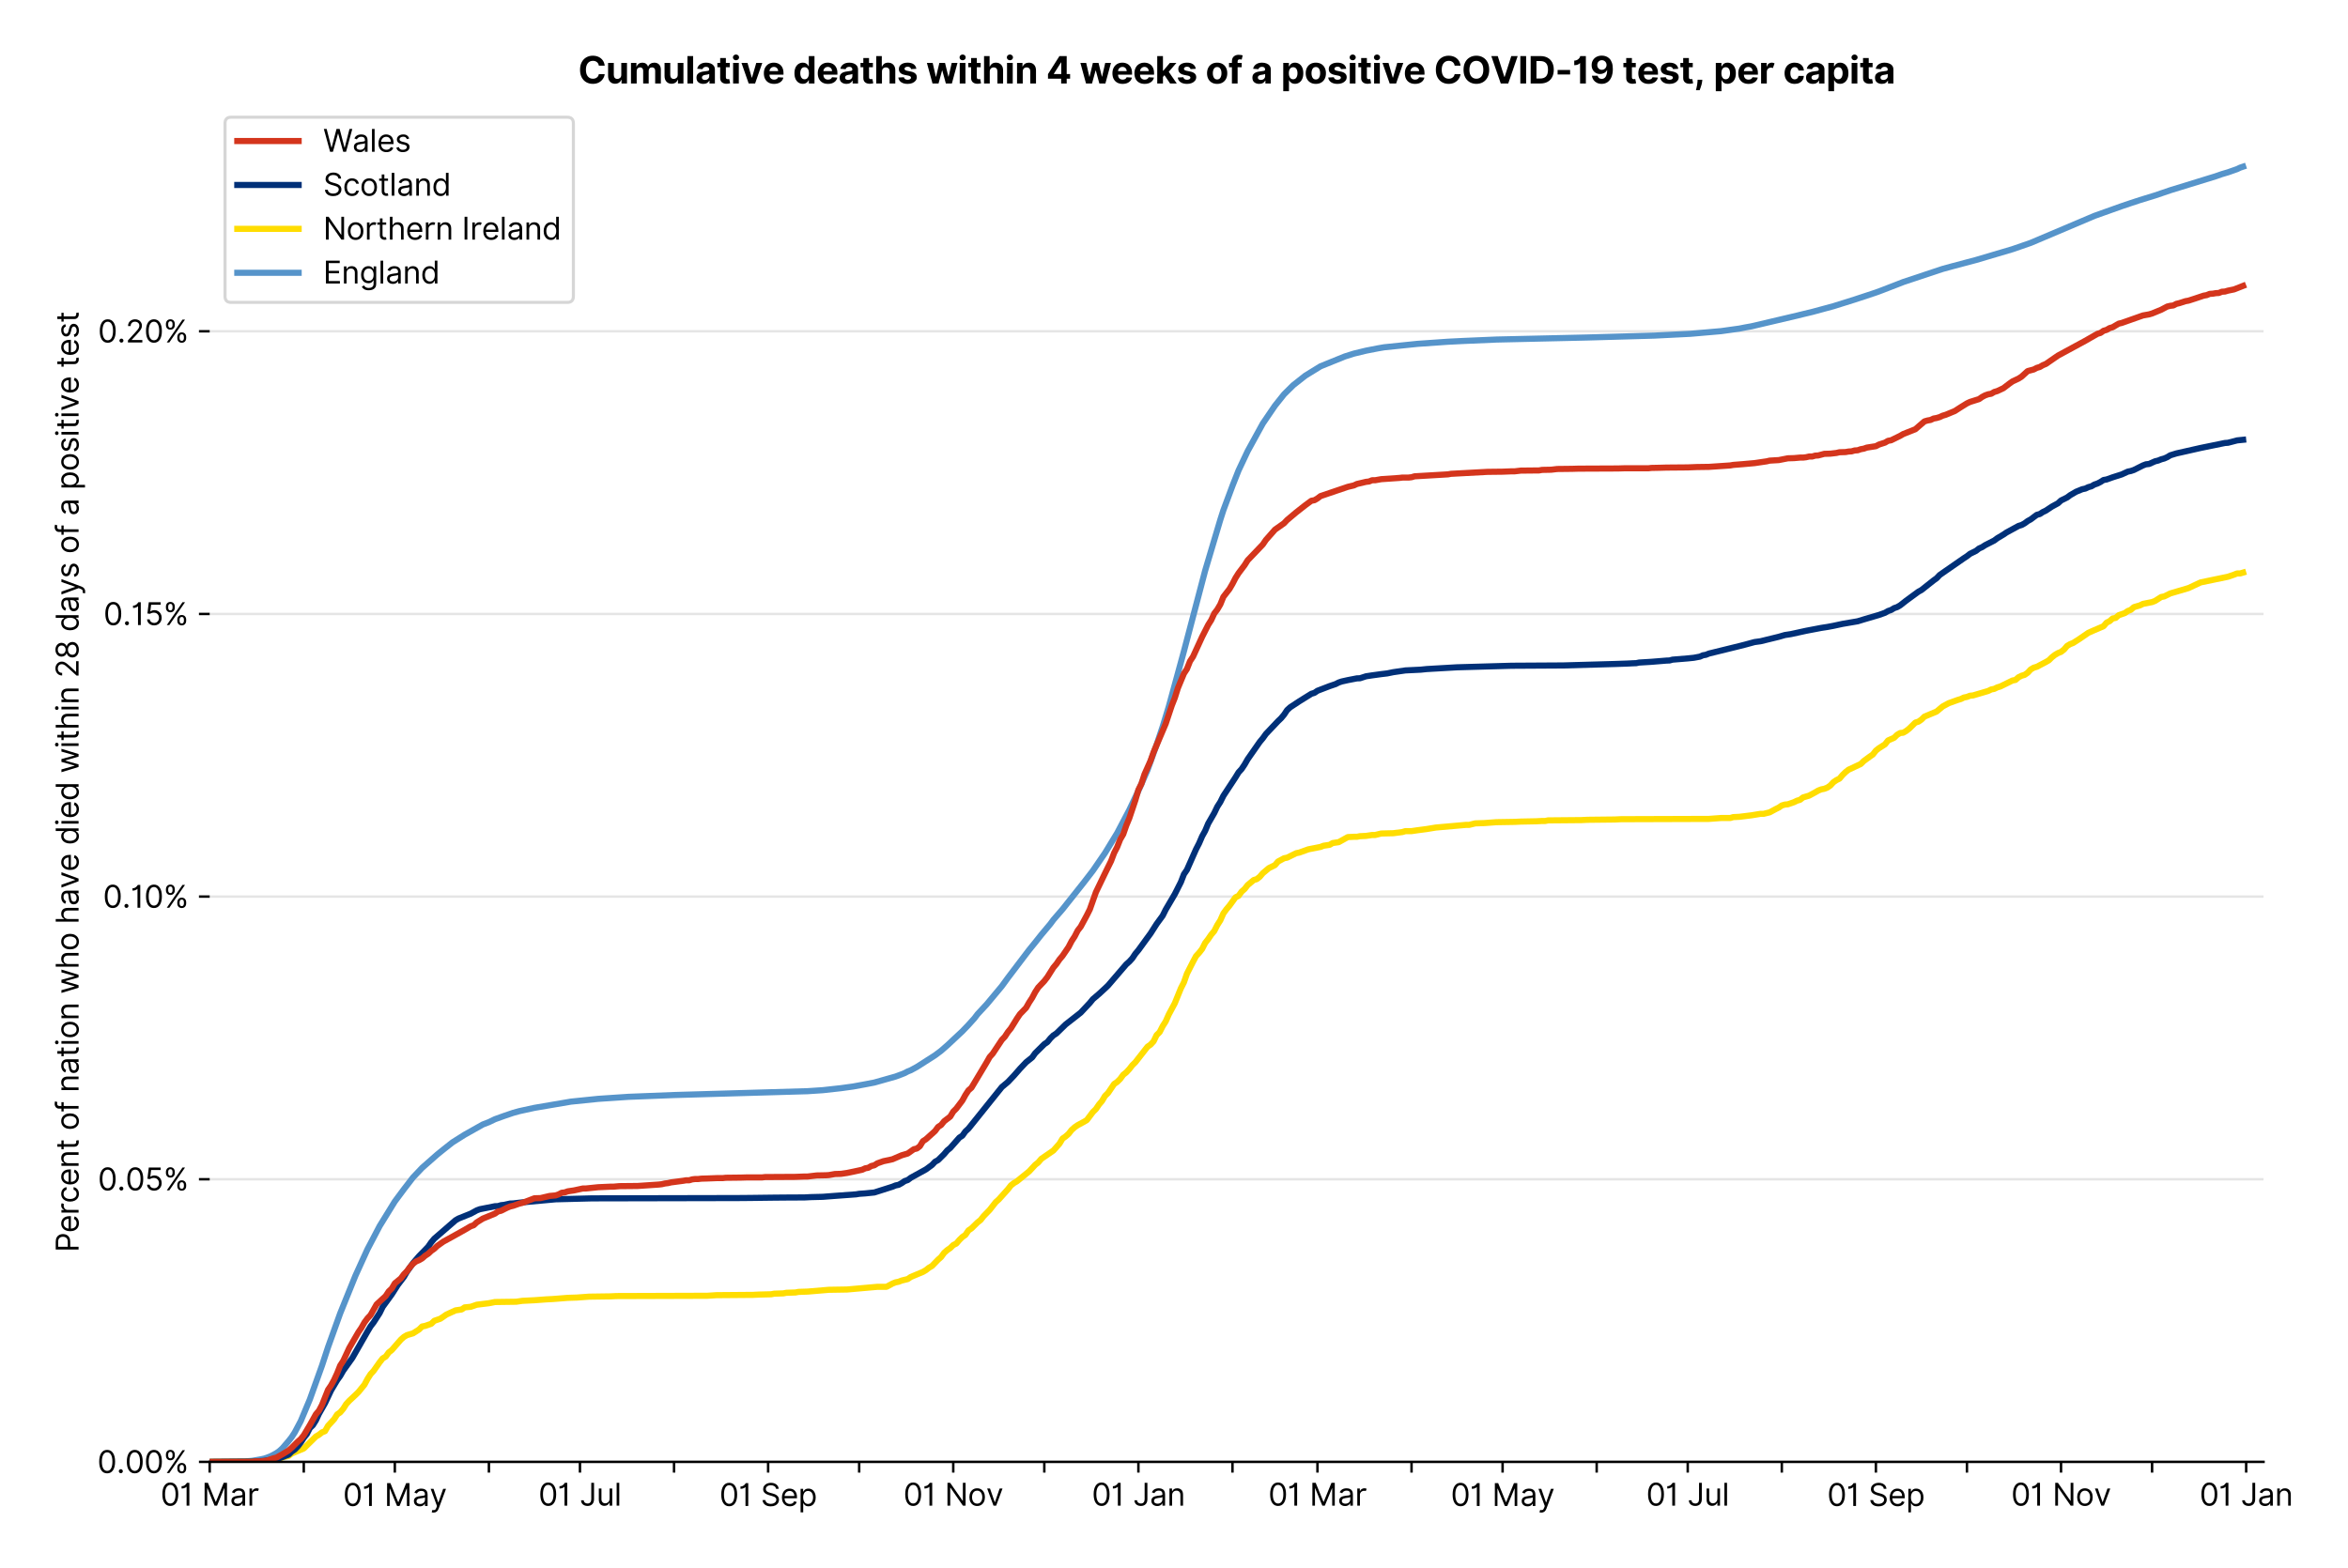 <?xml version="1.0" encoding="utf-8" standalone="no"?>
<!DOCTYPE svg PUBLIC "-//W3C//DTD SVG 1.1//EN"
  "http://www.w3.org/Graphics/SVG/1.1/DTD/svg11.dtd">
<svg xmlns:xlink="http://www.w3.org/1999/xlink" viewBox="0 0 765.5 511.234" xmlns="http://www.w3.org/2000/svg" version="1.1">
 <defs>
  <style type="text/css">*{stroke-linejoin: round; stroke-linecap: butt}</style>
 </defs>
 <g id="figure_1">
  <g id="patch_1">
   <path d="M 0 511.234 
L 765.5 511.234 
L 765.5 0 
L 0 0 
z
" style="fill: #ffffff"/>
  </g>
  <g id="axes_1">
   <g id="patch_2">
    <path d="M 68.362 476.745 
L 737.962 476.745 
L 737.962 33.225 
L 68.362 33.225 
z
" style="fill: #ffffff"/>
   </g>
   <g id="matplotlib.axis_1">
    <g id="xtick_1">
     <g id="line2d_1">
      <defs>
       <path id="mcee39b743c" d="M 0 0 
L 0 3.5 
" style="stroke: #000000; stroke-width: 0.8"/>
      </defs>
      <g>
       <use xlink:href="#mcee39b743c" x="68.362" y="476.745" style="stroke: #000000; stroke-width: 0.8"/>
      </g>
     </g>
     <g id="text_1">
      <!-- 01 Mar -->
      <g transform="translate(52.326 491.018)scale(0.1 -0.1)">
       <defs>
        <path id="Inter-Regular-30" d="M 2000 -64 
Q 1230 -64 806 561 
Q 382 1186 382 2327 
Q 382 3459 809 4088 
Q 1236 4718 2000 4718 
Q 2764 4718 3191 4088 
Q 3618 3459 3618 2327 
Q 3618 1186 3194 561 
Q 2771 -64 2000 -64 
z
M 2000 436 
Q 2509 436 2791 927 
Q 3073 1418 3073 2327 
Q 3073 3234 2789 3730 
Q 2505 4227 2000 4227 
Q 1496 4227 1211 3730 
Q 927 3234 927 2327 
Q 927 1418 1210 927 
Q 1493 436 2000 436 
z
" transform="scale(0.016)"/>
        <path id="Inter-Regular-31" d="M 1973 4655 
L 1973 0 
L 1409 0 
L 1409 3836 
L 1373 3836 
Q 1341 3773 1209 3692 
Q 1077 3611 868 3551 
Q 659 3491 391 3491 
L 391 3964 
Q 661 3964 859 4061 
Q 1057 4159 1190 4291 
Q 1323 4423 1392 4529 
Q 1461 4636 1473 4655 
L 1973 4655 
z
" transform="scale(0.016)"/>
        <path id="Inter-Regular-20" transform="scale(0.016)"/>
        <path id="Inter-Regular-4d" d="M 564 4655 
L 1236 4655 
L 2818 791 
L 2873 791 
L 4455 4655 
L 5127 4655 
L 5127 0 
L 4600 0 
L 4600 3536 
L 4555 3536 
L 3100 0 
L 2591 0 
L 1136 3536 
L 1091 3536 
L 1091 0 
L 564 0 
L 564 4655 
z
" transform="scale(0.016)"/>
        <path id="Inter-Regular-61" d="M 1518 -82 
Q 1186 -82 916 44 
Q 646 170 486 410 
Q 327 650 327 991 
Q 327 1291 445 1478 
Q 564 1666 761 1773 
Q 959 1880 1199 1933 
Q 1439 1986 1682 2018 
Q 2000 2059 2199 2080 
Q 2398 2102 2490 2154 
Q 2582 2207 2582 2336 
L 2582 2355 
Q 2582 2691 2399 2877 
Q 2216 3064 1846 3064 
Q 1461 3064 1243 2895 
Q 1025 2727 936 2536 
L 427 2718 
Q 564 3036 792 3214 
Q 1021 3393 1292 3464 
Q 1564 3536 1827 3536 
Q 1996 3536 2215 3496 
Q 2434 3457 2640 3334 
Q 2846 3211 2982 2963 
Q 3118 2716 3118 2300 
L 3118 0 
L 2582 0 
L 2582 473 
L 2555 473 
Q 2500 359 2373 229 
Q 2246 100 2034 9 
Q 1823 -82 1518 -82 
z
M 1600 400 
Q 1918 400 2137 525 
Q 2357 650 2469 847 
Q 2582 1045 2582 1264 
L 2582 1755 
Q 2548 1714 2433 1681 
Q 2318 1648 2169 1624 
Q 2021 1600 1881 1583 
Q 1741 1566 1655 1555 
Q 1446 1527 1265 1467 
Q 1084 1407 974 1287 
Q 864 1168 864 964 
Q 864 684 1072 542 
Q 1280 400 1600 400 
z
" transform="scale(0.016)"/>
        <path id="Inter-Regular-72" d="M 491 0 
L 491 3491 
L 1009 3491 
L 1009 2964 
L 1046 2964 
Q 1139 3223 1389 3384 
Q 1639 3545 1955 3545 
Q 2100 3545 2209 3511 
Q 2318 3477 2400 3418 
L 2218 2964 
Q 2161 2993 2085 3010 
Q 2009 3027 1909 3027 
Q 1527 3027 1277 2794 
Q 1027 2561 1027 2209 
L 1027 0 
L 491 0 
z
" transform="scale(0.016)"/>
       </defs>
       <use xlink:href="#Inter-Regular-30"/>
       <use xlink:href="#Inter-Regular-31" x="62.5"/>
       <use xlink:href="#Inter-Regular-20" x="106.676"/>
       <use xlink:href="#Inter-Regular-4d" x="134.801"/>
       <use xlink:href="#Inter-Regular-61" x="225.994"/>
       <use xlink:href="#Inter-Regular-72" x="282.386"/>
      </g>
     </g>
    </g>
    <g id="xtick_2">
     <g id="line2d_2">
      <g>
       <use xlink:href="#mcee39b743c" x="99.036" y="476.745" style="stroke: #000000; stroke-width: 0.8"/>
      </g>
     </g>
    </g>
    <g id="xtick_3">
     <g id="line2d_3">
      <g>
       <use xlink:href="#mcee39b743c" x="128.721" y="476.745" style="stroke: #000000; stroke-width: 0.8"/>
      </g>
     </g>
     <g id="text_2">
      <!-- 01 May -->
      <g transform="translate(111.817 491.117)scale(0.1 -0.1)">
       <defs>
        <path id="Inter-Regular-79" d="M 818 -1355 
Q 682 -1355 575 -1333 
Q 468 -1311 427 -1291 
L 564 -818 
Q 857 -893 1053 -814 
Q 1250 -736 1391 -345 
L 1509 -18 
L 218 3491 
L 800 3491 
L 1764 709 
L 1800 709 
L 2764 3491 
L 3346 3491 
L 1846 -564 
Q 1550 -1355 818 -1355 
z
" transform="scale(0.016)"/>
       </defs>
       <use xlink:href="#Inter-Regular-30"/>
       <use xlink:href="#Inter-Regular-31" x="62.5"/>
       <use xlink:href="#Inter-Regular-20" x="106.676"/>
       <use xlink:href="#Inter-Regular-4d" x="134.801"/>
       <use xlink:href="#Inter-Regular-61" x="225.994"/>
       <use xlink:href="#Inter-Regular-79" x="282.386"/>
      </g>
     </g>
    </g>
    <g id="xtick_4">
     <g id="line2d_4">
      <g>
       <use xlink:href="#mcee39b743c" x="159.394" y="476.745" style="stroke: #000000; stroke-width: 0.8"/>
      </g>
     </g>
    </g>
    <g id="xtick_5">
     <g id="line2d_5">
      <g>
       <use xlink:href="#mcee39b743c" x="189.079" y="476.745" style="stroke: #000000; stroke-width: 0.8"/>
      </g>
     </g>
     <g id="text_3">
      <!-- 01 Jul -->
      <g transform="translate(175.535 491.018)scale(0.1 -0.1)">
       <defs>
        <path id="Inter-Regular-4a" d="M 2346 4655 
L 2909 4655 
L 2909 1327 
Q 2909 657 2549 296 
Q 2189 -64 1582 -64 
Q 1200 -64 902 76 
Q 605 216 434 475 
Q 264 734 264 1091 
L 818 1091 
Q 818 795 1034 615 
Q 1250 436 1582 436 
Q 1948 436 2147 664 
Q 2346 893 2346 1327 
L 2346 4655 
z
" transform="scale(0.016)"/>
        <path id="Inter-Regular-75" d="M 2691 1427 
L 2691 3491 
L 3227 3491 
L 3227 0 
L 2691 0 
L 2691 591 
L 2655 591 
Q 2532 325 2273 140 
Q 2014 -45 1618 -45 
Q 1127 -45 809 280 
Q 491 605 491 1273 
L 491 3491 
L 1027 3491 
L 1027 1309 
Q 1027 927 1242 700 
Q 1457 473 1791 473 
Q 1991 473 2199 575 
Q 2407 677 2549 888 
Q 2691 1100 2691 1427 
z
" transform="scale(0.016)"/>
        <path id="Inter-Regular-6c" d="M 1027 4655 
L 1027 0 
L 491 0 
L 491 4655 
L 1027 4655 
z
" transform="scale(0.016)"/>
       </defs>
       <use xlink:href="#Inter-Regular-30"/>
       <use xlink:href="#Inter-Regular-31" x="62.5"/>
       <use xlink:href="#Inter-Regular-20" x="106.676"/>
       <use xlink:href="#Inter-Regular-4a" x="134.801"/>
       <use xlink:href="#Inter-Regular-75" x="189.063"/>
       <use xlink:href="#Inter-Regular-6c" x="247.159"/>
      </g>
     </g>
    </g>
    <g id="xtick_6">
     <g id="line2d_6">
      <g>
       <use xlink:href="#mcee39b743c" x="219.752" y="476.745" style="stroke: #000000; stroke-width: 0.8"/>
      </g>
     </g>
    </g>
    <g id="xtick_7">
     <g id="line2d_7">
      <g>
       <use xlink:href="#mcee39b743c" x="250.426" y="476.745" style="stroke: #000000; stroke-width: 0.8"/>
      </g>
     </g>
     <g id="text_4">
      <!-- 01 Sep -->
      <g transform="translate(234.539 491.117)scale(0.1 -0.1)">
       <defs>
        <path id="Inter-Regular-53" d="M 3109 3491 
Q 3068 3836 2777 4027 
Q 2486 4218 2064 4218 
Q 1600 4218 1318 3999 
Q 1036 3780 1036 3445 
Q 1036 3195 1189 3042 
Q 1343 2889 1553 2803 
Q 1764 2718 1936 2673 
L 2409 2545 
Q 2591 2498 2815 2414 
Q 3039 2330 3244 2185 
Q 3450 2041 3584 1816 
Q 3718 1591 3718 1264 
Q 3718 886 3521 581 
Q 3325 277 2949 97 
Q 2573 -82 2036 -82 
Q 1286 -82 845 272 
Q 405 627 364 1200 
L 946 1200 
Q 968 936 1124 764 
Q 1280 593 1519 510 
Q 1759 427 2036 427 
Q 2359 427 2616 533 
Q 2873 639 3023 828 
Q 3173 1018 3173 1273 
Q 3173 1505 3043 1650 
Q 2914 1795 2702 1886 
Q 2491 1977 2246 2045 
L 1673 2209 
Q 1127 2366 809 2657 
Q 491 2948 491 3418 
Q 491 3809 703 4101 
Q 916 4393 1276 4555 
Q 1636 4718 2082 4718 
Q 2532 4718 2882 4558 
Q 3232 4398 3437 4120 
Q 3643 3843 3655 3491 
L 3109 3491 
z
" transform="scale(0.016)"/>
        <path id="Inter-Regular-65" d="M 1955 -73 
Q 1450 -73 1085 151 
Q 721 375 524 778 
Q 327 1182 327 1718 
Q 327 2255 524 2665 
Q 721 3075 1074 3305 
Q 1427 3536 1900 3536 
Q 2173 3536 2439 3445 
Q 2705 3355 2923 3151 
Q 3141 2948 3270 2614 
Q 3400 2280 3400 1791 
L 3400 1564 
L 866 1564 
Q 884 1005 1183 707 
Q 1482 409 1955 409 
Q 2271 409 2498 545 
Q 2725 682 2827 955 
L 3346 809 
Q 3223 414 2854 170 
Q 2486 -73 1955 -73 
z
M 866 2027 
L 2855 2027 
Q 2855 2470 2595 2762 
Q 2336 3055 1900 3055 
Q 1593 3055 1368 2911 
Q 1143 2768 1013 2533 
Q 884 2298 866 2027 
z
" transform="scale(0.016)"/>
        <path id="Inter-Regular-70" d="M 491 -1309 
L 491 3491 
L 1009 3491 
L 1009 2936 
L 1073 2936 
Q 1132 3027 1237 3169 
Q 1343 3311 1542 3423 
Q 1741 3536 2082 3536 
Q 2523 3536 2859 3315 
Q 3196 3095 3384 2690 
Q 3573 2286 3573 1736 
Q 3573 1182 3384 776 
Q 3196 370 2861 148 
Q 2527 -73 2091 -73 
Q 1755 -73 1552 39 
Q 1350 152 1241 296 
Q 1132 441 1073 536 
L 1027 536 
L 1027 -1309 
L 491 -1309 
z
M 1018 1745 
Q 1018 1152 1276 780 
Q 1534 409 2018 409 
Q 2355 409 2581 587 
Q 2807 766 2921 1069 
Q 3036 1373 3036 1745 
Q 3036 2114 2923 2410 
Q 2811 2707 2585 2881 
Q 2359 3055 2018 3055 
Q 1527 3055 1272 2693 
Q 1018 2332 1018 1745 
z
" transform="scale(0.016)"/>
       </defs>
       <use xlink:href="#Inter-Regular-30"/>
       <use xlink:href="#Inter-Regular-31" x="62.5"/>
       <use xlink:href="#Inter-Regular-20" x="106.676"/>
       <use xlink:href="#Inter-Regular-53" x="134.801"/>
       <use xlink:href="#Inter-Regular-65" x="198.58"/>
       <use xlink:href="#Inter-Regular-70" x="256.818"/>
      </g>
     </g>
    </g>
    <g id="xtick_8">
     <g id="line2d_8">
      <g>
       <use xlink:href="#mcee39b743c" x="280.11" y="476.745" style="stroke: #000000; stroke-width: 0.8"/>
      </g>
     </g>
    </g>
    <g id="xtick_9">
     <g id="line2d_9">
      <g>
       <use xlink:href="#mcee39b743c" x="310.784" y="476.745" style="stroke: #000000; stroke-width: 0.8"/>
      </g>
     </g>
     <g id="text_5">
      <!-- 01 Nov -->
      <g transform="translate(294.513 491.018)scale(0.1 -0.1)">
       <defs>
        <path id="Inter-Regular-4e" d="M 4255 4655 
L 4255 0 
L 3709 0 
L 1173 3655 
L 1127 3655 
L 1127 0 
L 564 0 
L 564 4655 
L 1109 4655 
L 3655 991 
L 3700 991 
L 3700 4655 
L 4255 4655 
z
" transform="scale(0.016)"/>
        <path id="Inter-Regular-6f" d="M 1909 -73 
Q 1436 -73 1080 152 
Q 725 377 526 781 
Q 327 1186 327 1727 
Q 327 2273 526 2679 
Q 725 3086 1080 3311 
Q 1436 3536 1909 3536 
Q 2382 3536 2737 3311 
Q 3093 3086 3292 2679 
Q 3491 2273 3491 1727 
Q 3491 1186 3292 781 
Q 3093 377 2737 152 
Q 2382 -73 1909 -73 
z
M 1909 409 
Q 2268 409 2500 593 
Q 2732 777 2843 1077 
Q 2955 1377 2955 1727 
Q 2955 2077 2843 2379 
Q 2732 2682 2500 2868 
Q 2268 3055 1909 3055 
Q 1550 3055 1318 2868 
Q 1086 2682 975 2379 
Q 864 2077 864 1727 
Q 864 1377 975 1077 
Q 1086 777 1318 593 
Q 1550 409 1909 409 
z
" transform="scale(0.016)"/>
        <path id="Inter-Regular-76" d="M 3346 3491 
L 2055 0 
L 1509 0 
L 218 3491 
L 800 3491 
L 1764 709 
L 1800 709 
L 2764 3491 
L 3346 3491 
z
" transform="scale(0.016)"/>
       </defs>
       <use xlink:href="#Inter-Regular-30"/>
       <use xlink:href="#Inter-Regular-31" x="62.5"/>
       <use xlink:href="#Inter-Regular-20" x="106.676"/>
       <use xlink:href="#Inter-Regular-4e" x="134.801"/>
       <use xlink:href="#Inter-Regular-6f" x="210.085"/>
       <use xlink:href="#Inter-Regular-76" x="269.744"/>
      </g>
     </g>
    </g>
    <g id="xtick_10">
     <g id="line2d_10">
      <g>
       <use xlink:href="#mcee39b743c" x="340.468" y="476.745" style="stroke: #000000; stroke-width: 0.8"/>
      </g>
     </g>
    </g>
    <g id="xtick_11">
     <g id="line2d_11">
      <g>
       <use xlink:href="#mcee39b743c" x="371.142" y="476.745" style="stroke: #000000; stroke-width: 0.8"/>
      </g>
     </g>
     <g id="text_6">
      <!-- 01 Jan -->
      <g transform="translate(355.943 491.018)scale(0.1 -0.1)">
       <defs>
        <path id="Inter-Regular-6e" d="M 1027 2100 
L 1027 0 
L 491 0 
L 491 3491 
L 1009 3491 
L 1009 2945 
L 1055 2945 
Q 1177 3211 1427 3373 
Q 1677 3536 2073 3536 
Q 2602 3536 2928 3211 
Q 3255 2886 3255 2218 
L 3255 0 
L 2718 0 
L 2718 2182 
Q 2718 2593 2504 2824 
Q 2291 3055 1918 3055 
Q 1534 3055 1280 2806 
Q 1027 2557 1027 2100 
z
" transform="scale(0.016)"/>
       </defs>
       <use xlink:href="#Inter-Regular-30"/>
       <use xlink:href="#Inter-Regular-31" x="62.5"/>
       <use xlink:href="#Inter-Regular-20" x="106.676"/>
       <use xlink:href="#Inter-Regular-4a" x="134.801"/>
       <use xlink:href="#Inter-Regular-61" x="189.063"/>
       <use xlink:href="#Inter-Regular-6e" x="245.455"/>
      </g>
     </g>
    </g>
    <g id="xtick_12">
     <g id="line2d_12">
      <g>
       <use xlink:href="#mcee39b743c" x="401.816" y="476.745" style="stroke: #000000; stroke-width: 0.8"/>
      </g>
     </g>
    </g>
    <g id="xtick_13">
     <g id="line2d_13">
      <g>
       <use xlink:href="#mcee39b743c" x="429.521" y="476.745" style="stroke: #000000; stroke-width: 0.8"/>
      </g>
     </g>
     <g id="text_7">
      <!-- 01 Mar -->
      <g transform="translate(413.484 491.018)scale(0.1 -0.1)">
       <use xlink:href="#Inter-Regular-30"/>
       <use xlink:href="#Inter-Regular-31" x="62.5"/>
       <use xlink:href="#Inter-Regular-20" x="106.676"/>
       <use xlink:href="#Inter-Regular-4d" x="134.801"/>
       <use xlink:href="#Inter-Regular-61" x="225.994"/>
       <use xlink:href="#Inter-Regular-72" x="282.386"/>
      </g>
     </g>
    </g>
    <g id="xtick_14">
     <g id="line2d_14">
      <g>
       <use xlink:href="#mcee39b743c" x="460.195" y="476.745" style="stroke: #000000; stroke-width: 0.8"/>
      </g>
     </g>
    </g>
    <g id="xtick_15">
     <g id="line2d_15">
      <g>
       <use xlink:href="#mcee39b743c" x="489.879" y="476.745" style="stroke: #000000; stroke-width: 0.8"/>
      </g>
     </g>
     <g id="text_8">
      <!-- 01 May -->
      <g transform="translate(472.976 491.117)scale(0.1 -0.1)">
       <use xlink:href="#Inter-Regular-30"/>
       <use xlink:href="#Inter-Regular-31" x="62.5"/>
       <use xlink:href="#Inter-Regular-20" x="106.676"/>
       <use xlink:href="#Inter-Regular-4d" x="134.801"/>
       <use xlink:href="#Inter-Regular-61" x="225.994"/>
       <use xlink:href="#Inter-Regular-79" x="282.386"/>
      </g>
     </g>
    </g>
    <g id="xtick_16">
     <g id="line2d_16">
      <g>
       <use xlink:href="#mcee39b743c" x="520.553" y="476.745" style="stroke: #000000; stroke-width: 0.8"/>
      </g>
     </g>
    </g>
    <g id="xtick_17">
     <g id="line2d_17">
      <g>
       <use xlink:href="#mcee39b743c" x="550.237" y="476.745" style="stroke: #000000; stroke-width: 0.8"/>
      </g>
     </g>
     <g id="text_9">
      <!-- 01 Jul -->
      <g transform="translate(536.693 491.018)scale(0.1 -0.1)">
       <use xlink:href="#Inter-Regular-30"/>
       <use xlink:href="#Inter-Regular-31" x="62.5"/>
       <use xlink:href="#Inter-Regular-20" x="106.676"/>
       <use xlink:href="#Inter-Regular-4a" x="134.801"/>
       <use xlink:href="#Inter-Regular-75" x="189.063"/>
       <use xlink:href="#Inter-Regular-6c" x="247.159"/>
      </g>
     </g>
    </g>
    <g id="xtick_18">
     <g id="line2d_18">
      <g>
       <use xlink:href="#mcee39b743c" x="580.911" y="476.745" style="stroke: #000000; stroke-width: 0.8"/>
      </g>
     </g>
    </g>
    <g id="xtick_19">
     <g id="line2d_19">
      <g>
       <use xlink:href="#mcee39b743c" x="611.585" y="476.745" style="stroke: #000000; stroke-width: 0.8"/>
      </g>
     </g>
     <g id="text_10">
      <!-- 01 Sep -->
      <g transform="translate(595.697 491.117)scale(0.1 -0.1)">
       <use xlink:href="#Inter-Regular-30"/>
       <use xlink:href="#Inter-Regular-31" x="62.5"/>
       <use xlink:href="#Inter-Regular-20" x="106.676"/>
       <use xlink:href="#Inter-Regular-53" x="134.801"/>
       <use xlink:href="#Inter-Regular-65" x="198.58"/>
       <use xlink:href="#Inter-Regular-70" x="256.818"/>
      </g>
     </g>
    </g>
    <g id="xtick_20">
     <g id="line2d_20">
      <g>
       <use xlink:href="#mcee39b743c" x="641.269" y="476.745" style="stroke: #000000; stroke-width: 0.8"/>
      </g>
     </g>
    </g>
    <g id="xtick_21">
     <g id="line2d_21">
      <g>
       <use xlink:href="#mcee39b743c" x="671.943" y="476.745" style="stroke: #000000; stroke-width: 0.8"/>
      </g>
     </g>
     <g id="text_11">
      <!-- 01 Nov -->
      <g transform="translate(655.672 491.018)scale(0.1 -0.1)">
       <use xlink:href="#Inter-Regular-30"/>
       <use xlink:href="#Inter-Regular-31" x="62.5"/>
       <use xlink:href="#Inter-Regular-20" x="106.676"/>
       <use xlink:href="#Inter-Regular-4e" x="134.801"/>
       <use xlink:href="#Inter-Regular-6f" x="210.085"/>
       <use xlink:href="#Inter-Regular-76" x="269.744"/>
      </g>
     </g>
    </g>
    <g id="xtick_22">
     <g id="line2d_22">
      <g>
       <use xlink:href="#mcee39b743c" x="701.627" y="476.745" style="stroke: #000000; stroke-width: 0.8"/>
      </g>
     </g>
    </g>
    <g id="xtick_23">
     <g id="line2d_23">
      <g>
       <use xlink:href="#mcee39b743c" x="732.301" y="476.745" style="stroke: #000000; stroke-width: 0.8"/>
      </g>
     </g>
     <g id="text_12">
      <!-- 01 Jan -->
      <g transform="translate(717.101 491.018)scale(0.1 -0.1)">
       <use xlink:href="#Inter-Regular-30"/>
       <use xlink:href="#Inter-Regular-31" x="62.5"/>
       <use xlink:href="#Inter-Regular-20" x="106.676"/>
       <use xlink:href="#Inter-Regular-4a" x="134.801"/>
       <use xlink:href="#Inter-Regular-61" x="189.063"/>
       <use xlink:href="#Inter-Regular-6e" x="245.455"/>
      </g>
     </g>
    </g>
   </g>
   <g id="matplotlib.axis_2">
    <g id="ytick_1">
     <g id="line2d_24">
      <path d="M 68.362 476.745 
L 737.962 476.745 
" clip-path="url(#pcf8848ac07)" style="fill: none; stroke: #e5e5e5; stroke-width: 0.8; stroke-linecap: square"/>
     </g>
     <g id="line2d_25">
      <defs>
       <path id="mfa08b1d1e7" d="M 0 0 
L -3.5 0 
" style="stroke: #000000; stroke-width: 0.8"/>
      </defs>
      <g>
       <use xlink:href="#mfa08b1d1e7" x="68.362" y="476.745" style="stroke: #000000; stroke-width: 0.8"/>
      </g>
     </g>
     <g id="text_13">
      <!-- 0.00% -->
      <g transform="translate(31.731 480.382)scale(0.1 -0.1)">
       <defs>
        <path id="Inter-Regular-2e" d="M 882 -36 
Q 714 -36 593 84 
Q 473 205 473 373 
Q 473 541 593 661 
Q 714 782 882 782 
Q 1050 782 1170 661 
Q 1291 541 1291 373 
Q 1291 205 1170 84 
Q 1050 -36 882 -36 
z
" transform="scale(0.016)"/>
        <path id="Inter-Regular-25" d="M 2855 873 
L 2855 1118 
Q 2855 1373 2960 1585 
Q 3066 1798 3269 1926 
Q 3473 2055 3764 2055 
Q 4059 2055 4259 1926 
Q 4459 1798 4561 1585 
Q 4664 1373 4664 1118 
L 4664 873 
Q 4664 618 4560 405 
Q 4457 193 4256 64 
Q 4055 -64 3764 -64 
Q 3468 -64 3266 64 
Q 3064 193 2959 405 
Q 2855 618 2855 873 
z
M 536 3536 
L 536 3782 
Q 536 4036 642 4248 
Q 748 4461 951 4589 
Q 1155 4718 1446 4718 
Q 1741 4718 1941 4589 
Q 2141 4461 2243 4248 
Q 2346 4036 2346 3782 
L 2346 3536 
Q 2346 3282 2242 3069 
Q 2139 2857 1937 2728 
Q 1736 2600 1446 2600 
Q 1150 2600 948 2728 
Q 746 2857 641 3069 
Q 536 3282 536 3536 
z
M 709 0 
L 3909 4655 
L 4427 4655 
L 1227 0 
L 709 0 
z
M 3318 1118 
L 3318 873 
Q 3318 661 3418 494 
Q 3518 327 3764 327 
Q 4002 327 4101 494 
Q 4200 661 4200 873 
L 4200 1118 
Q 4200 1330 4104 1497 
Q 4009 1664 3764 1664 
Q 3525 1664 3421 1497 
Q 3318 1330 3318 1118 
z
M 1000 3782 
L 1000 3536 
Q 1000 3325 1100 3158 
Q 1200 2991 1446 2991 
Q 1684 2991 1783 3158 
Q 1882 3325 1882 3536 
L 1882 3782 
Q 1882 3993 1786 4160 
Q 1691 4327 1446 4327 
Q 1207 4327 1103 4160 
Q 1000 3993 1000 3782 
z
" transform="scale(0.016)"/>
       </defs>
       <use xlink:href="#Inter-Regular-30"/>
       <use xlink:href="#Inter-Regular-2e" x="62.5"/>
       <use xlink:href="#Inter-Regular-30" x="90.057"/>
       <use xlink:href="#Inter-Regular-30" x="152.557"/>
       <use xlink:href="#Inter-Regular-25" x="215.057"/>
      </g>
     </g>
    </g>
    <g id="ytick_2">
     <g id="line2d_26">
      <path d="M 68.362 384.569 
L 737.962 384.569 
" clip-path="url(#pcf8848ac07)" style="fill: none; stroke: #e5e5e5; stroke-width: 0.8; stroke-linecap: square"/>
     </g>
     <g id="line2d_27">
      <g>
       <use xlink:href="#mfa08b1d1e7" x="68.362" y="384.569" style="stroke: #000000; stroke-width: 0.8"/>
      </g>
     </g>
     <g id="text_14">
      <!-- 0.05% -->
      <g transform="translate(31.902 388.205)scale(0.1 -0.1)">
       <defs>
        <path id="Inter-Regular-35" d="M 1936 -64 
Q 1536 -64 1216 95 
Q 896 255 702 532 
Q 509 809 491 1164 
L 1036 1164 
Q 1068 848 1324 642 
Q 1580 436 1936 436 
Q 2223 436 2447 570 
Q 2671 705 2799 940 
Q 2927 1175 2927 1473 
Q 2927 1777 2794 2017 
Q 2661 2257 2429 2395 
Q 2198 2534 1900 2536 
Q 1686 2539 1461 2472 
Q 1236 2405 1091 2300 
L 564 2364 
L 846 4655 
L 3264 4655 
L 3264 4155 
L 1318 4155 
L 1155 2782 
L 1182 2782 
Q 1325 2895 1541 2970 
Q 1757 3045 1991 3045 
Q 2418 3045 2753 2842 
Q 3089 2639 3281 2286 
Q 3473 1934 3473 1482 
Q 3473 1036 3274 687 
Q 3075 339 2727 137 
Q 2380 -64 1936 -64 
z
" transform="scale(0.016)"/>
       </defs>
       <use xlink:href="#Inter-Regular-30"/>
       <use xlink:href="#Inter-Regular-2e" x="62.5"/>
       <use xlink:href="#Inter-Regular-30" x="90.057"/>
       <use xlink:href="#Inter-Regular-35" x="152.557"/>
       <use xlink:href="#Inter-Regular-25" x="213.352"/>
      </g>
     </g>
    </g>
    <g id="ytick_3">
     <g id="line2d_28">
      <path d="M 68.362 292.392 
L 737.962 292.392 
" clip-path="url(#pcf8848ac07)" style="fill: none; stroke: #e5e5e5; stroke-width: 0.8; stroke-linecap: square"/>
     </g>
     <g id="line2d_29">
      <g>
       <use xlink:href="#mfa08b1d1e7" x="68.362" y="292.392" style="stroke: #000000; stroke-width: 0.8"/>
      </g>
     </g>
     <g id="text_15">
      <!-- 0.10% -->
      <g transform="translate(33.564 296.029)scale(0.1 -0.1)">
       <use xlink:href="#Inter-Regular-30"/>
       <use xlink:href="#Inter-Regular-2e" x="62.5"/>
       <use xlink:href="#Inter-Regular-31" x="90.057"/>
       <use xlink:href="#Inter-Regular-30" x="134.233"/>
       <use xlink:href="#Inter-Regular-25" x="196.733"/>
      </g>
     </g>
    </g>
    <g id="ytick_4">
     <g id="line2d_30">
      <path d="M 68.362 200.216 
L 737.962 200.216 
" clip-path="url(#pcf8848ac07)" style="fill: none; stroke: #e5e5e5; stroke-width: 0.8; stroke-linecap: square"/>
     </g>
     <g id="line2d_31">
      <g>
       <use xlink:href="#mfa08b1d1e7" x="68.362" y="200.216" style="stroke: #000000; stroke-width: 0.8"/>
      </g>
     </g>
     <g id="text_16">
      <!-- 0.15% -->
      <g transform="translate(33.734 203.852)scale(0.1 -0.1)">
       <use xlink:href="#Inter-Regular-30"/>
       <use xlink:href="#Inter-Regular-2e" x="62.5"/>
       <use xlink:href="#Inter-Regular-31" x="90.057"/>
       <use xlink:href="#Inter-Regular-35" x="134.233"/>
       <use xlink:href="#Inter-Regular-25" x="195.028"/>
      </g>
     </g>
    </g>
    <g id="ytick_5">
     <g id="line2d_32">
      <path d="M 68.362 108.039 
L 737.962 108.039 
" clip-path="url(#pcf8848ac07)" style="fill: none; stroke: #e5e5e5; stroke-width: 0.8; stroke-linecap: square"/>
     </g>
     <g id="line2d_33">
      <g>
       <use xlink:href="#mfa08b1d1e7" x="68.362" y="108.039" style="stroke: #000000; stroke-width: 0.8"/>
      </g>
     </g>
     <g id="text_17">
      <!-- 0.20% -->
      <g transform="translate(31.93 111.676)scale(0.1 -0.1)">
       <defs>
        <path id="Inter-Regular-32" d="M 482 0 
L 482 409 
L 2018 2091 
Q 2289 2386 2464 2605 
Q 2639 2825 2724 3019 
Q 2809 3214 2809 3427 
Q 2809 3795 2553 4011 
Q 2298 4227 1918 4227 
Q 1514 4227 1275 3985 
Q 1036 3743 1036 3345 
L 500 3345 
Q 500 3755 688 4064 
Q 877 4373 1203 4545 
Q 1530 4718 1936 4718 
Q 2346 4718 2661 4545 
Q 2977 4373 3156 4079 
Q 3336 3786 3336 3427 
Q 3336 3170 3244 2926 
Q 3152 2682 2926 2383 
Q 2700 2084 2300 1655 
L 1255 536 
L 1255 500 
L 3418 500 
L 3418 0 
L 482 0 
z
" transform="scale(0.016)"/>
       </defs>
       <use xlink:href="#Inter-Regular-30"/>
       <use xlink:href="#Inter-Regular-2e" x="62.5"/>
       <use xlink:href="#Inter-Regular-32" x="90.057"/>
       <use xlink:href="#Inter-Regular-30" x="150.568"/>
       <use xlink:href="#Inter-Regular-25" x="213.068"/>
      </g>
     </g>
    </g>
    <g id="text_18">
     <!-- Percent of nation who have died within 28 days of a positive test -->
     <g transform="translate(25.614 408.396)rotate(-90)scale(0.1 -0.1)">
      <defs>
       <path id="Inter-Regular-50" d="M 564 0 
L 564 4655 
L 2136 4655 
Q 2684 4655 3033 4458 
Q 3382 4261 3550 3927 
Q 3718 3593 3718 3182 
Q 3718 2770 3551 2434 
Q 3384 2098 3036 1899 
Q 2689 1700 2146 1700 
L 1127 1700 
L 1127 0 
L 564 0 
z
M 1127 2200 
L 2127 2200 
Q 2689 2200 2926 2482 
Q 3164 2764 3164 3182 
Q 3164 3602 2925 3878 
Q 2686 4155 2118 4155 
L 1127 4155 
L 1127 2200 
z
" transform="scale(0.016)"/>
       <path id="Inter-Regular-63" d="M 1909 -73 
Q 1418 -73 1063 159 
Q 709 391 518 798 
Q 327 1205 327 1727 
Q 327 2259 524 2667 
Q 721 3075 1074 3305 
Q 1427 3536 1900 3536 
Q 2268 3536 2563 3400 
Q 2859 3264 3047 3018 
Q 3236 2773 3282 2445 
L 2746 2445 
Q 2684 2684 2474 2869 
Q 2264 3055 1909 3055 
Q 1439 3055 1151 2697 
Q 864 2339 864 1745 
Q 864 1139 1148 774 
Q 1432 409 1909 409 
Q 2223 409 2447 570 
Q 2671 732 2746 1018 
L 3282 1018 
Q 3236 709 3058 462 
Q 2880 216 2588 71 
Q 2296 -73 1909 -73 
z
" transform="scale(0.016)"/>
       <path id="Inter-Regular-74" d="M 2009 3491 
L 2009 3036 
L 1264 3036 
L 1264 1000 
Q 1264 773 1331 660 
Q 1398 548 1503 510 
Q 1609 473 1727 473 
Q 1816 473 1873 483 
Q 1930 493 1964 500 
L 2073 18 
Q 2018 -2 1920 -23 
Q 1823 -45 1673 -45 
Q 1446 -45 1228 52 
Q 1011 150 869 350 
Q 727 550 727 855 
L 727 3036 
L 200 3036 
L 200 3491 
L 727 3491 
L 727 4327 
L 1264 4327 
L 1264 3491 
L 2009 3491 
z
" transform="scale(0.016)"/>
       <path id="Inter-Regular-66" d="M 2046 3491 
L 2046 3036 
L 1264 3036 
L 1264 0 
L 727 0 
L 727 3036 
L 164 3036 
L 164 3491 
L 727 3491 
L 727 3973 
Q 727 4273 868 4473 
Q 1009 4673 1234 4773 
Q 1459 4873 1709 4873 
Q 1907 4873 2032 4841 
Q 2157 4809 2218 4782 
L 2064 4318 
Q 2023 4332 1951 4352 
Q 1880 4373 1764 4373 
Q 1498 4373 1381 4239 
Q 1264 4105 1264 3845 
L 1264 3491 
L 2046 3491 
z
" transform="scale(0.016)"/>
       <path id="Inter-Regular-69" d="M 491 0 
L 491 3491 
L 1027 3491 
L 1027 0 
L 491 0 
z
M 764 4073 
Q 607 4073 494 4179 
Q 382 4286 382 4436 
Q 382 4586 494 4693 
Q 607 4800 764 4800 
Q 921 4800 1033 4693 
Q 1146 4586 1146 4436 
Q 1146 4286 1033 4179 
Q 921 4073 764 4073 
z
" transform="scale(0.016)"/>
       <path id="Inter-Regular-77" d="M 1282 0 
L 218 3491 
L 782 3491 
L 1536 818 
L 1573 818 
L 2318 3491 
L 2891 3491 
L 3627 827 
L 3664 827 
L 4418 3491 
L 4982 3491 
L 3918 0 
L 3391 0 
L 2627 2682 
L 2573 2682 
L 1809 0 
L 1282 0 
z
" transform="scale(0.016)"/>
       <path id="Inter-Regular-68" d="M 1027 2100 
L 1027 0 
L 491 0 
L 491 4655 
L 1027 4655 
L 1027 2945 
L 1073 2945 
Q 1196 3216 1442 3376 
Q 1689 3536 2100 3536 
Q 2636 3536 2963 3213 
Q 3291 2891 3291 2218 
L 3291 0 
L 2755 0 
L 2755 2182 
Q 2755 2598 2540 2826 
Q 2325 3055 1946 3055 
Q 1548 3055 1287 2806 
Q 1027 2557 1027 2100 
z
" transform="scale(0.016)"/>
       <path id="Inter-Regular-64" d="M 1809 -73 
Q 1373 -73 1039 148 
Q 705 370 516 776 
Q 327 1182 327 1736 
Q 327 2286 516 2690 
Q 705 3095 1041 3315 
Q 1377 3536 1818 3536 
Q 2159 3536 2358 3423 
Q 2557 3311 2662 3169 
Q 2768 3027 2827 2936 
L 2873 2936 
L 2873 4655 
L 3409 4655 
L 3409 0 
L 2891 0 
L 2891 536 
L 2827 536 
Q 2768 441 2659 296 
Q 2550 152 2348 39 
Q 2146 -73 1809 -73 
z
M 1882 409 
Q 2366 409 2624 780 
Q 2882 1152 2882 1745 
Q 2882 2332 2627 2693 
Q 2373 3055 1882 3055 
Q 1541 3055 1315 2881 
Q 1089 2707 976 2410 
Q 864 2114 864 1745 
Q 864 1373 978 1069 
Q 1093 766 1319 587 
Q 1546 409 1882 409 
z
" transform="scale(0.016)"/>
       <path id="Inter-Regular-38" d="M 1973 -64 
Q 1505 -64 1147 103 
Q 789 270 589 564 
Q 389 859 391 1236 
Q 389 1532 507 1783 
Q 625 2034 830 2203 
Q 1036 2373 1291 2418 
L 1291 2445 
Q 957 2532 759 2821 
Q 561 3111 564 3482 
Q 561 3836 743 4115 
Q 925 4395 1244 4556 
Q 1564 4718 1973 4718 
Q 2377 4718 2695 4556 
Q 3014 4395 3197 4115 
Q 3380 3836 3382 3482 
Q 3380 3111 3181 2821 
Q 2982 2532 2655 2445 
L 2655 2418 
Q 2907 2373 3109 2203 
Q 3311 2034 3431 1783 
Q 3552 1532 3555 1236 
Q 3552 859 3351 564 
Q 3150 270 2794 103 
Q 2439 -64 1973 -64 
z
M 1973 436 
Q 2446 436 2722 662 
Q 2998 889 3000 1264 
Q 2998 1527 2864 1729 
Q 2730 1932 2499 2048 
Q 2268 2164 1973 2164 
Q 1675 2164 1442 2048 
Q 1209 1932 1076 1729 
Q 943 1527 946 1264 
Q 943 889 1218 662 
Q 1493 436 1973 436 
z
M 1973 2645 
Q 2348 2645 2591 2864 
Q 2834 3084 2836 3445 
Q 2834 3800 2596 4013 
Q 2359 4227 1973 4227 
Q 1582 4227 1344 4013 
Q 1107 3800 1109 3445 
Q 1107 3084 1349 2864 
Q 1591 2645 1973 2645 
z
" transform="scale(0.016)"/>
       <path id="Inter-Regular-73" d="M 2964 2709 
L 2482 2573 
Q 2411 2755 2245 2914 
Q 2080 3073 1727 3073 
Q 1407 3073 1194 2926 
Q 982 2780 982 2555 
Q 982 2355 1127 2239 
Q 1273 2123 1582 2045 
L 2100 1918 
Q 3027 1691 3027 973 
Q 3027 673 2855 436 
Q 2684 200 2377 63 
Q 2071 -73 1664 -73 
Q 1130 -73 780 159 
Q 430 391 336 836 
L 846 964 
Q 989 400 1655 400 
Q 2030 400 2251 560 
Q 2473 720 2473 945 
Q 2473 1316 1955 1436 
L 1373 1573 
Q 893 1686 669 1926 
Q 446 2166 446 2527 
Q 446 2823 613 3050 
Q 780 3277 1069 3406 
Q 1359 3536 1727 3536 
Q 2246 3536 2542 3309 
Q 2839 3082 2964 2709 
z
" transform="scale(0.016)"/>
      </defs>
      <use xlink:href="#Inter-Regular-50"/>
      <use xlink:href="#Inter-Regular-65" x="63.494"/>
      <use xlink:href="#Inter-Regular-72" x="121.733"/>
      <use xlink:href="#Inter-Regular-63" x="160.085"/>
      <use xlink:href="#Inter-Regular-65" x="215.909"/>
      <use xlink:href="#Inter-Regular-6e" x="274.148"/>
      <use xlink:href="#Inter-Regular-74" x="332.671"/>
      <use xlink:href="#Inter-Regular-20" x="369.034"/>
      <use xlink:href="#Inter-Regular-6f" x="397.159"/>
      <use xlink:href="#Inter-Regular-66" x="456.818"/>
      <use xlink:href="#Inter-Regular-20" x="492.898"/>
      <use xlink:href="#Inter-Regular-6e" x="521.023"/>
      <use xlink:href="#Inter-Regular-61" x="579.546"/>
      <use xlink:href="#Inter-Regular-74" x="635.938"/>
      <use xlink:href="#Inter-Regular-69" x="672.301"/>
      <use xlink:href="#Inter-Regular-6f" x="696.023"/>
      <use xlink:href="#Inter-Regular-6e" x="755.682"/>
      <use xlink:href="#Inter-Regular-20" x="814.205"/>
      <use xlink:href="#Inter-Regular-77" x="842.33"/>
      <use xlink:href="#Inter-Regular-68" x="923.58"/>
      <use xlink:href="#Inter-Regular-6f" x="982.671"/>
      <use xlink:href="#Inter-Regular-20" x="1042.33"/>
      <use xlink:href="#Inter-Regular-68" x="1070.455"/>
      <use xlink:href="#Inter-Regular-61" x="1129.546"/>
      <use xlink:href="#Inter-Regular-76" x="1185.938"/>
      <use xlink:href="#Inter-Regular-65" x="1241.62"/>
      <use xlink:href="#Inter-Regular-20" x="1299.858"/>
      <use xlink:href="#Inter-Regular-64" x="1327.983"/>
      <use xlink:href="#Inter-Regular-69" x="1390.057"/>
      <use xlink:href="#Inter-Regular-65" x="1413.779"/>
      <use xlink:href="#Inter-Regular-64" x="1472.017"/>
      <use xlink:href="#Inter-Regular-20" x="1534.091"/>
      <use xlink:href="#Inter-Regular-77" x="1562.216"/>
      <use xlink:href="#Inter-Regular-69" x="1643.466"/>
      <use xlink:href="#Inter-Regular-74" x="1667.188"/>
      <use xlink:href="#Inter-Regular-68" x="1703.551"/>
      <use xlink:href="#Inter-Regular-69" x="1762.642"/>
      <use xlink:href="#Inter-Regular-6e" x="1786.364"/>
      <use xlink:href="#Inter-Regular-20" x="1844.887"/>
      <use xlink:href="#Inter-Regular-32" x="1873.012"/>
      <use xlink:href="#Inter-Regular-38" x="1933.523"/>
      <use xlink:href="#Inter-Regular-20" x="1995.171"/>
      <use xlink:href="#Inter-Regular-64" x="2023.296"/>
      <use xlink:href="#Inter-Regular-61" x="2085.37"/>
      <use xlink:href="#Inter-Regular-79" x="2141.762"/>
      <use xlink:href="#Inter-Regular-73" x="2197.444"/>
      <use xlink:href="#Inter-Regular-20" x="2249.716"/>
      <use xlink:href="#Inter-Regular-6f" x="2277.841"/>
      <use xlink:href="#Inter-Regular-66" x="2337.5"/>
      <use xlink:href="#Inter-Regular-20" x="2373.58"/>
      <use xlink:href="#Inter-Regular-61" x="2401.705"/>
      <use xlink:href="#Inter-Regular-20" x="2458.097"/>
      <use xlink:href="#Inter-Regular-70" x="2486.222"/>
      <use xlink:href="#Inter-Regular-6f" x="2547.16"/>
      <use xlink:href="#Inter-Regular-73" x="2606.819"/>
      <use xlink:href="#Inter-Regular-69" x="2659.091"/>
      <use xlink:href="#Inter-Regular-74" x="2682.813"/>
      <use xlink:href="#Inter-Regular-69" x="2719.177"/>
      <use xlink:href="#Inter-Regular-76" x="2742.898"/>
      <use xlink:href="#Inter-Regular-65" x="2798.58"/>
      <use xlink:href="#Inter-Regular-20" x="2856.819"/>
      <use xlink:href="#Inter-Regular-74" x="2884.944"/>
      <use xlink:href="#Inter-Regular-65" x="2921.307"/>
      <use xlink:href="#Inter-Regular-73" x="2979.546"/>
      <use xlink:href="#Inter-Regular-74" x="3031.819"/>
     </g>
    </g>
   </g>
   <g id="line2d_34">
    <path d="M 69.352 476.742 
L 80.236 476.572 
L 82.215 476.403 
L 85.184 475.881 
L 86.173 475.663 
L 88.152 474.952 
L 90.131 473.889 
L 91.12 473.175 
L 92.11 472.269 
L 94.089 469.951 
L 95.078 468.699 
L 96.068 467.187 
L 98.047 463.457 
L 101.015 456.373 
L 104.973 445.345 
L 106.952 439.314 
L 110.91 428.308 
L 115.857 416.073 
L 119.815 407.382 
L 123.773 399.842 
L 128.721 391.819 
L 131.689 387.829 
L 134.657 383.979 
L 137.626 380.849 
L 142.573 376.491 
L 144.552 374.89 
L 147.521 372.549 
L 151.478 370.055 
L 157.415 366.714 
L 159.394 365.951 
L 161.373 364.996 
L 164.342 363.927 
L 167.31 362.916 
L 169.289 362.368 
L 174.236 361.289 
L 186.11 359.265 
L 195.015 358.355 
L 204.91 357.693 
L 219.752 357.11 
L 263.289 355.855 
L 268.237 355.529 
L 274.173 354.874 
L 278.131 354.329 
L 282.089 353.605 
L 285.058 353.035 
L 291.984 351.079 
L 293.963 350.345 
L 294.952 349.948 
L 295.942 349.42 
L 296.931 349.028 
L 298.91 347.953 
L 304.847 344.155 
L 306.826 342.671 
L 308.805 340.944 
L 313.752 336.318 
L 315.731 334.251 
L 317.71 332.054 
L 318.7 330.746 
L 321.668 327.545 
L 326.616 321.615 
L 328.595 318.9 
L 333.542 312.383 
L 335.521 309.781 
L 337.5 307.346 
L 339.479 304.852 
L 342.447 301.309 
L 343.437 299.966 
L 346.405 296.533 
L 353.331 287.809 
L 356.3 283.956 
L 360.258 278.182 
L 364.216 271.682 
L 368.174 264.148 
L 371.142 257.889 
L 374.11 251.124 
L 377.079 242.87 
L 379.058 236.95 
L 381.037 230.482 
L 385.984 212.379 
L 392.911 186.081 
L 397.858 169.478 
L 398.847 166.401 
L 401.816 158.43 
L 403.795 153.423 
L 406.763 147.124 
L 411.711 138.107 
L 415.668 132.304 
L 418.637 128.581 
L 421.605 125.638 
L 425.563 122.515 
L 430.511 119.463 
L 438.426 116.255 
L 441.395 115.317 
L 445.353 114.358 
L 449.311 113.589 
L 451.29 113.25 
L 462.174 112.132 
L 472.069 111.444 
L 477.016 111.196 
L 487.9 110.73 
L 517.584 110.058 
L 539.353 109.445 
L 551.227 108.849 
L 561.121 107.988 
L 567.058 107.16 
L 569.037 106.772 
L 571.016 106.42 
L 585.858 102.932 
L 587.837 102.443 
L 590.806 101.735 
L 594.764 100.663 
L 597.732 99.861 
L 604.658 97.687 
L 611.585 95.401 
L 613.564 94.668 
L 618.511 92.754 
L 620.49 91.978 
L 633.353 87.701 
L 636.322 86.886 
L 644.237 84.784 
L 656.111 81.269 
L 662.048 79.212 
L 682.827 70.404 
L 691.732 67.228 
L 694.701 66.228 
L 697.669 65.25 
L 702.616 63.731 
L 707.564 62.045 
L 722.406 57.475 
L 724.385 56.78 
L 726.364 56.197 
L 729.332 55.153 
L 730.322 54.678 
L 731.311 54.345 
L 731.311 54.345 
" clip-path="url(#pcf8848ac07)" style="fill: none; stroke: #5694ca; stroke-width: 2; stroke-linecap: square"/>
   </g>
   <g id="line2d_35">
    <path d="M 69.352 476.745 
L 85.184 476.648 
L 89.141 476.356 
L 90.131 475.87 
L 91.12 475.675 
L 92.11 475.286 
L 94.089 474.8 
L 95.078 474.022 
L 99.036 472.368 
L 102.994 468.478 
L 103.984 467.895 
L 104.973 467.116 
L 105.963 466.727 
L 106.952 464.977 
L 108.931 462.837 
L 109.92 461.281 
L 110.91 460.6 
L 111.899 459.433 
L 112.889 457.877 
L 113.878 456.807 
L 115.857 454.959 
L 116.847 453.987 
L 118.826 451.555 
L 119.815 449.707 
L 120.805 448.151 
L 121.794 447.081 
L 123.773 444.261 
L 124.763 442.997 
L 125.752 442.413 
L 126.742 441.051 
L 127.731 440.273 
L 130.699 436.869 
L 131.689 435.994 
L 132.678 435.411 
L 134.657 434.827 
L 136.636 433.563 
L 137.626 432.59 
L 138.615 432.396 
L 140.594 431.715 
L 141.584 430.742 
L 143.563 430.061 
L 145.542 428.7 
L 148.51 427.338 
L 150.489 427.046 
L 151.478 426.366 
L 153.457 426.171 
L 155.436 425.49 
L 159.394 425.004 
L 161.373 424.615 
L 168.3 424.518 
L 170.278 424.226 
L 172.257 424.129 
L 174.236 424.031 
L 178.194 423.74 
L 180.173 423.642 
L 185.121 423.253 
L 188.089 423.156 
L 192.047 422.864 
L 198.973 422.767 
L 200.952 422.67 
L 230.637 422.572 
L 233.605 422.378 
L 245.479 422.281 
L 247.458 422.183 
L 251.416 422.086 
L 252.405 421.892 
L 255.373 421.794 
L 256.363 421.6 
L 259.331 421.503 
L 260.321 421.308 
L 263.289 421.211 
L 270.216 420.627 
L 276.152 420.53 
L 286.047 419.655 
L 289.016 419.655 
L 290.995 418.585 
L 291.984 418.196 
L 292.973 418.001 
L 293.963 417.612 
L 295.942 417.126 
L 296.931 416.445 
L 300.889 414.792 
L 301.879 414.208 
L 302.868 413.43 
L 303.858 412.847 
L 305.837 410.804 
L 306.826 409.929 
L 307.816 408.567 
L 308.805 407.692 
L 309.795 407.011 
L 310.784 406.039 
L 311.774 405.552 
L 312.763 404.385 
L 313.752 403.413 
L 314.742 402.732 
L 315.731 401.273 
L 316.721 400.592 
L 318.7 398.647 
L 319.689 397.869 
L 320.679 396.605 
L 322.658 394.562 
L 324.637 392.034 
L 325.626 391.158 
L 328.595 387.852 
L 329.584 386.587 
L 330.574 385.809 
L 331.563 385.226 
L 335.521 382.016 
L 337.5 379.876 
L 338.489 379.098 
L 339.479 377.931 
L 343.437 375.208 
L 345.416 372.971 
L 346.405 371.318 
L 347.395 370.637 
L 348.384 369.762 
L 349.374 368.497 
L 350.363 367.622 
L 351.353 366.941 
L 353.331 365.871 
L 354.321 365.288 
L 356.3 362.662 
L 357.289 361.689 
L 358.279 360.23 
L 359.268 359.063 
L 360.258 357.41 
L 361.247 356.437 
L 363.226 353.52 
L 364.216 352.839 
L 365.205 351.866 
L 366.195 350.505 
L 367.184 349.727 
L 368.174 348.657 
L 369.163 347.392 
L 370.153 346.42 
L 374.11 341.362 
L 375.1 340.682 
L 376.089 339.612 
L 377.079 337.569 
L 378.068 336.597 
L 379.058 334.652 
L 380.047 333.095 
L 381.037 330.859 
L 383.016 327.163 
L 384.995 322.3 
L 385.984 320.355 
L 386.974 317.534 
L 388.953 313.644 
L 389.942 311.796 
L 390.932 310.726 
L 391.921 309.462 
L 392.911 307.517 
L 393.9 306.252 
L 394.889 304.794 
L 395.879 303.626 
L 396.868 301.681 
L 397.858 300.125 
L 398.847 297.888 
L 399.837 296.527 
L 400.826 295.36 
L 402.805 292.636 
L 403.795 292.15 
L 404.784 290.788 
L 405.774 289.913 
L 406.763 288.649 
L 408.742 286.995 
L 409.732 286.704 
L 410.721 285.926 
L 411.711 284.758 
L 413.69 283.105 
L 415.668 282.132 
L 416.658 280.965 
L 418.637 279.896 
L 419.626 279.701 
L 422.595 278.242 
L 423.584 278.048 
L 426.553 276.978 
L 430.511 276.2 
L 431.5 275.811 
L 433.479 275.519 
L 434.469 274.935 
L 436.447 274.644 
L 439.416 272.99 
L 441.395 272.893 
L 442.384 272.893 
L 443.374 272.698 
L 445.353 272.601 
L 447.332 272.309 
L 448.321 272.309 
L 450.3 271.823 
L 454.258 271.726 
L 457.226 271.337 
L 458.216 271.045 
L 460.195 271.045 
L 462.174 270.753 
L 465.142 270.364 
L 468.111 269.878 
L 478.005 269.003 
L 478.995 269.003 
L 480.974 268.516 
L 483.942 268.419 
L 487.9 268.127 
L 493.837 268.03 
L 495.816 267.933 
L 500.763 267.836 
L 502.742 267.738 
L 503.732 267.738 
L 504.721 267.544 
L 515.606 267.447 
L 517.584 267.349 
L 526.49 267.252 
L 528.469 267.155 
L 557.163 267.058 
L 561.121 266.766 
L 564.09 266.766 
L 565.079 266.474 
L 567.058 266.377 
L 571.016 265.89 
L 573.985 265.404 
L 574.974 265.404 
L 576.953 264.918 
L 578.932 263.848 
L 579.921 263.362 
L 580.911 262.681 
L 581.9 262.389 
L 582.89 262.292 
L 584.869 261.611 
L 585.858 261.125 
L 586.848 260.833 
L 587.837 260.055 
L 589.816 259.471 
L 591.795 258.402 
L 592.785 257.818 
L 593.774 257.429 
L 594.764 257.235 
L 595.753 256.845 
L 596.743 256.165 
L 597.732 255.095 
L 598.721 254.414 
L 599.711 253.928 
L 600.7 252.761 
L 601.69 251.788 
L 602.679 251.01 
L 606.637 249.162 
L 607.627 248.19 
L 609.606 246.731 
L 610.595 246.05 
L 611.585 244.786 
L 612.574 244.007 
L 614.553 242.743 
L 615.543 241.479 
L 617.522 240.603 
L 618.511 239.631 
L 619.5 239.047 
L 620.49 238.95 
L 621.479 238.367 
L 622.469 237.588 
L 624.448 235.643 
L 625.437 235.352 
L 626.427 234.671 
L 627.416 233.698 
L 631.374 232.045 
L 633.353 230.391 
L 635.332 229.322 
L 638.3 228.252 
L 639.29 227.96 
L 640.279 227.474 
L 641.269 227.279 
L 642.258 226.89 
L 643.248 226.793 
L 648.195 225.334 
L 649.185 224.848 
L 650.174 224.653 
L 651.164 224.167 
L 652.153 223.875 
L 656.111 221.93 
L 657.101 221.735 
L 658.09 220.86 
L 659.079 220.374 
L 660.069 220.082 
L 661.058 219.401 
L 662.048 218.331 
L 663.037 217.748 
L 664.027 217.456 
L 666.995 215.9 
L 667.985 215.316 
L 668.974 214.344 
L 669.964 213.566 
L 670.953 212.982 
L 671.943 212.593 
L 672.932 211.815 
L 673.922 210.648 
L 674.911 210.065 
L 675.901 209.676 
L 677.88 208.411 
L 680.848 206.369 
L 682.827 205.493 
L 685.795 204.229 
L 686.785 203.062 
L 687.774 202.576 
L 688.764 201.7 
L 689.753 201.506 
L 690.743 200.631 
L 692.722 199.95 
L 693.711 199.269 
L 694.701 198.88 
L 695.69 198.005 
L 697.669 197.421 
L 698.659 196.935 
L 701.627 196.351 
L 702.616 195.962 
L 704.595 194.698 
L 705.585 194.503 
L 707.564 193.531 
L 713.501 191.78 
L 717.459 189.932 
L 726.364 188.084 
L 728.343 187.404 
L 729.332 187.015 
L 730.322 187.015 
L 731.311 186.723 
L 731.311 186.723 
" clip-path="url(#pcf8848ac07)" style="fill: none; stroke: #ffdd00; stroke-width: 2; stroke-linecap: square"/>
   </g>
   <g id="line2d_36">
    <path d="M 69.352 476.745 
L 82.215 476.644 
L 86.173 476.441 
L 91.12 475.531 
L 94.089 474.384 
L 95.078 473.406 
L 96.068 472.731 
L 97.057 471.72 
L 98.047 470.438 
L 99.036 468.887 
L 100.026 467.672 
L 101.015 465.716 
L 102.005 464.772 
L 102.994 463.187 
L 103.984 461.062 
L 105.963 457.588 
L 107.942 453.406 
L 109.92 450.101 
L 110.91 448.718 
L 111.899 446.998 
L 114.868 442.849 
L 119.815 434.215 
L 120.805 432.562 
L 121.794 431.281 
L 123.773 428.212 
L 124.763 426.188 
L 127.731 422.107 
L 129.71 419.004 
L 131.689 416.407 
L 132.678 414.721 
L 134.657 411.921 
L 136.636 409.628 
L 138.615 407.604 
L 139.605 406.559 
L 140.594 405.142 
L 141.584 403.962 
L 148.51 397.958 
L 149.5 397.385 
L 153.457 395.8 
L 155.436 394.72 
L 156.426 394.349 
L 161.373 393.371 
L 162.363 393.338 
L 163.352 393.034 
L 164.342 392.933 
L 166.321 392.494 
L 167.31 392.461 
L 169.289 392.225 
L 172.257 391.921 
L 181.163 391.112 
L 193.036 390.808 
L 240.531 390.707 
L 244.489 390.673 
L 252.405 390.572 
L 256.363 390.538 
L 262.3 390.505 
L 264.279 390.403 
L 268.237 390.302 
L 272.194 389.999 
L 279.121 389.493 
L 280.11 389.324 
L 282.089 389.189 
L 285.058 388.886 
L 290.995 386.997 
L 291.984 386.592 
L 292.973 386.39 
L 293.963 385.85 
L 294.952 385.176 
L 295.942 384.838 
L 296.931 384.096 
L 301.879 381.365 
L 303.858 379.914 
L 304.847 378.869 
L 305.837 378.329 
L 307.816 376.373 
L 308.805 375.192 
L 309.795 374.383 
L 312.763 371.01 
L 313.752 370.369 
L 314.742 368.987 
L 315.731 368.076 
L 326.616 354.518 
L 328.595 352.865 
L 330.574 350.774 
L 332.553 348.514 
L 334.531 346.423 
L 336.51 344.838 
L 337.5 343.455 
L 340.468 340.521 
L 341.458 339.846 
L 342.447 338.632 
L 343.437 337.654 
L 344.426 337.013 
L 347.395 334.113 
L 352.342 330.234 
L 355.31 327.064 
L 356.3 325.85 
L 358.279 324.163 
L 360.258 322.342 
L 361.247 321.398 
L 367.184 314.483 
L 368.174 313.607 
L 369.163 312.527 
L 370.153 311.043 
L 371.142 309.863 
L 374.11 305.782 
L 375.1 304.433 
L 377.079 301.33 
L 379.058 298.632 
L 380.047 296.642 
L 383.016 291.583 
L 384.995 287.67 
L 385.984 285.107 
L 386.974 283.657 
L 388.953 279.171 
L 389.942 276.945 
L 390.932 275.023 
L 391.921 272.729 
L 392.911 270.942 
L 393.9 268.581 
L 395.879 265.141 
L 396.868 263.083 
L 397.858 261.532 
L 398.847 259.542 
L 402.805 253.505 
L 403.795 251.886 
L 404.784 250.807 
L 405.774 249.323 
L 406.763 247.602 
L 410.721 241.936 
L 411.711 240.756 
L 412.7 239.373 
L 416.658 235.191 
L 417.647 234.247 
L 418.637 233.066 
L 419.626 231.582 
L 420.616 230.671 
L 423.584 228.715 
L 427.542 226.253 
L 428.532 225.95 
L 429.521 225.275 
L 433.479 223.757 
L 435.458 223.083 
L 436.447 222.577 
L 437.437 222.24 
L 439.416 221.801 
L 442.384 221.228 
L 443.374 221.194 
L 445.353 220.553 
L 447.332 220.25 
L 450.3 219.845 
L 452.279 219.609 
L 454.258 219.204 
L 458.216 218.631 
L 463.163 218.395 
L 465.142 218.192 
L 475.037 217.619 
L 492.848 217.113 
L 509.669 217.012 
L 526.49 216.54 
L 528.469 216.472 
L 530.448 216.405 
L 532.427 216.304 
L 533.416 216.27 
L 534.406 216.068 
L 538.363 215.831 
L 543.311 215.427 
L 544.3 215.393 
L 545.29 215.123 
L 550.237 214.718 
L 552.216 214.516 
L 554.195 214.145 
L 555.185 213.707 
L 556.174 213.538 
L 557.163 213.133 
L 567.058 210.705 
L 569.037 210.199 
L 572.006 209.39 
L 573.985 209.12 
L 579.921 207.669 
L 581.9 207.096 
L 583.879 206.793 
L 588.827 205.713 
L 593.774 204.769 
L 595.753 204.465 
L 597.732 204.094 
L 600.7 203.454 
L 603.669 202.948 
L 605.648 202.61 
L 607.627 202.003 
L 612.574 200.553 
L 614.553 199.845 
L 615.543 199.271 
L 616.532 198.934 
L 617.522 198.327 
L 618.511 197.99 
L 619.5 197.416 
L 621.479 195.865 
L 625.437 192.964 
L 626.427 192.425 
L 630.385 189.288 
L 631.374 188.58 
L 632.364 187.534 
L 634.343 186.152 
L 640.279 182.037 
L 641.269 181.396 
L 642.258 180.62 
L 644.237 179.642 
L 645.227 178.866 
L 646.216 178.428 
L 647.206 177.787 
L 650.174 176.269 
L 651.164 175.527 
L 653.143 174.347 
L 654.132 173.672 
L 658.09 171.514 
L 659.079 171.21 
L 660.069 170.671 
L 661.058 169.929 
L 662.048 169.389 
L 664.027 167.905 
L 665.016 167.635 
L 666.006 166.994 
L 666.995 166.522 
L 668.974 165.207 
L 670.953 164.128 
L 671.943 163.217 
L 673.922 162.239 
L 674.911 161.497 
L 676.89 160.35 
L 678.869 159.541 
L 679.858 159.338 
L 680.848 158.866 
L 681.837 158.596 
L 682.827 158.023 
L 683.816 157.686 
L 684.806 157.18 
L 685.795 156.539 
L 686.785 156.37 
L 688.764 155.662 
L 691.732 154.718 
L 693.711 153.807 
L 694.701 153.605 
L 695.69 153.268 
L 698.659 151.784 
L 699.648 151.413 
L 700.637 151.311 
L 702.616 150.434 
L 703.606 150.198 
L 704.595 149.794 
L 705.585 149.524 
L 706.574 149.085 
L 707.564 148.478 
L 709.543 147.871 
L 717.459 146.084 
L 725.374 144.465 
L 726.364 144.397 
L 729.332 143.622 
L 731.311 143.419 
L 731.311 143.419 
" clip-path="url(#pcf8848ac07)" style="fill: none; stroke: #003078; stroke-width: 2; stroke-linecap: square"/>
   </g>
   <g id="line2d_37">
    <path d="M 69.352 476.745 
L 82.215 476.745 
L 83.205 476.571 
L 85.184 476.571 
L 87.163 476.28 
L 89.141 475.582 
L 90.131 475.349 
L 92.11 474.244 
L 94.089 473.023 
L 95.078 472.15 
L 97.057 470.173 
L 98.047 469.3 
L 99.036 468.079 
L 101.015 464.763 
L 102.994 461.215 
L 103.984 460.052 
L 104.973 458.191 
L 106.952 453.247 
L 107.942 451.793 
L 108.931 449.99 
L 109.92 447.838 
L 110.91 445.337 
L 111.899 443.825 
L 113.878 439.579 
L 116.847 434.46 
L 117.836 433.006 
L 118.826 431.261 
L 119.815 429.924 
L 120.805 428.877 
L 122.784 425.387 
L 125.752 422.653 
L 126.742 421.141 
L 127.731 420.211 
L 128.721 418.524 
L 130.699 416.895 
L 131.689 415.557 
L 132.678 414.569 
L 133.668 413.231 
L 134.657 412.126 
L 135.647 411.37 
L 136.636 410.963 
L 137.626 410.381 
L 138.615 409.509 
L 139.605 408.869 
L 140.594 407.938 
L 141.584 407.24 
L 142.573 406.31 
L 144.552 404.914 
L 147.521 403.285 
L 151.478 401.075 
L 153.457 399.912 
L 154.447 399.563 
L 155.436 398.632 
L 157.415 397.411 
L 161.373 395.782 
L 162.363 395.084 
L 163.352 394.851 
L 165.331 393.863 
L 166.321 393.456 
L 167.31 393.223 
L 169.289 392.525 
L 170.278 392.292 
L 174.236 390.78 
L 176.215 390.722 
L 179.184 390.024 
L 181.163 389.849 
L 182.152 389.5 
L 183.142 388.977 
L 184.131 388.861 
L 185.121 388.512 
L 187.1 388.221 
L 190.068 387.581 
L 191.057 387.581 
L 195.015 387.174 
L 198.973 386.999 
L 199.963 386.999 
L 201.942 386.825 
L 207.879 386.767 
L 214.805 386.301 
L 215.794 386.185 
L 216.784 385.952 
L 217.773 385.836 
L 218.763 385.603 
L 222.721 385.08 
L 223.71 384.906 
L 224.7 384.906 
L 225.689 384.615 
L 226.679 384.498 
L 227.668 384.498 
L 228.658 384.382 
L 230.637 384.324 
L 233.605 384.208 
L 235.584 384.208 
L 236.573 384.091 
L 241.521 384.033 
L 243.5 383.975 
L 248.447 383.975 
L 249.437 383.859 
L 259.331 383.8 
L 262.3 383.684 
L 263.289 383.684 
L 266.258 383.335 
L 269.226 383.277 
L 270.216 383.219 
L 272.194 382.87 
L 274.173 382.812 
L 276.152 382.521 
L 278.131 382.114 
L 281.1 381.474 
L 282.089 381.009 
L 283.079 380.834 
L 284.068 380.252 
L 285.058 380.02 
L 286.047 379.38 
L 288.026 378.682 
L 290.005 378.275 
L 290.995 378.042 
L 293.963 376.763 
L 295.942 376.181 
L 297.921 374.785 
L 298.91 374.553 
L 299.9 373.796 
L 300.889 372.168 
L 301.879 371.528 
L 304.847 368.853 
L 305.837 367.515 
L 306.826 366.875 
L 307.816 365.654 
L 309.795 364.141 
L 310.784 362.513 
L 311.774 361.524 
L 313.752 358.907 
L 314.742 357.104 
L 315.731 355.591 
L 316.721 354.719 
L 321.668 346.46 
L 322.658 344.715 
L 323.647 343.61 
L 326.616 339.131 
L 327.605 338.084 
L 328.595 336.572 
L 329.584 335.351 
L 331.563 332.152 
L 332.553 330.698 
L 334.531 328.662 
L 335.521 326.917 
L 336.51 325.405 
L 337.5 323.544 
L 338.489 322.031 
L 340.468 319.937 
L 341.458 318.658 
L 343.437 315.517 
L 344.426 314.354 
L 345.416 312.9 
L 346.405 311.736 
L 348.384 308.828 
L 349.374 306.909 
L 350.363 305.397 
L 351.353 303.477 
L 352.342 302.198 
L 354.321 298.533 
L 355.31 296.556 
L 357.289 290.972 
L 360.258 284.807 
L 362.237 280.794 
L 363.226 278.176 
L 364.216 276.257 
L 365.205 273.756 
L 366.195 272.069 
L 367.184 269.219 
L 368.174 266.835 
L 370.153 260.96 
L 371.142 257.587 
L 372.132 255.609 
L 373.121 252.526 
L 375.1 248.106 
L 376.089 245.314 
L 380.047 236.008 
L 382.026 230.075 
L 383.016 227.574 
L 384.005 224.434 
L 385.984 219.664 
L 386.974 218.152 
L 387.963 215.651 
L 388.953 214.139 
L 391.921 207.683 
L 393.9 203.786 
L 394.889 202.215 
L 395.879 200.063 
L 396.868 198.784 
L 397.858 197.097 
L 398.847 194.654 
L 400.826 192.095 
L 401.816 190.408 
L 402.805 188.489 
L 403.795 186.918 
L 405.774 184.301 
L 406.763 182.731 
L 411.711 177.554 
L 412.7 176.1 
L 415.668 172.727 
L 418.637 170.633 
L 419.626 169.586 
L 422.595 167.085 
L 425.563 164.758 
L 427.542 163.304 
L 428.532 163.13 
L 429.521 162.548 
L 430.511 161.792 
L 439.416 158.768 
L 441.395 158.302 
L 442.384 157.837 
L 445.353 157.139 
L 446.342 157.023 
L 447.332 156.616 
L 448.321 156.616 
L 450.3 156.267 
L 456.237 155.859 
L 457.226 155.743 
L 459.205 155.743 
L 460.195 155.627 
L 461.184 155.336 
L 472.069 154.696 
L 473.058 154.522 
L 484.932 153.882 
L 489.879 153.824 
L 492.848 153.707 
L 493.837 153.707 
L 495.816 153.475 
L 501.753 153.417 
L 502.742 153.242 
L 505.711 153.184 
L 507.69 152.951 
L 512.637 152.893 
L 514.616 152.835 
L 527.479 152.777 
L 529.458 152.719 
L 537.374 152.719 
L 538.363 152.602 
L 541.332 152.544 
L 543.311 152.486 
L 550.237 152.428 
L 553.206 152.311 
L 557.163 152.253 
L 564.09 151.788 
L 565.079 151.614 
L 568.048 151.381 
L 570.027 151.206 
L 572.006 151.032 
L 573.985 150.741 
L 575.964 150.45 
L 576.953 150.218 
L 579.921 150.043 
L 582.89 149.461 
L 584.869 149.403 
L 586.848 149.229 
L 587.837 149.229 
L 588.827 149.112 
L 589.816 148.88 
L 590.806 148.88 
L 591.795 148.589 
L 592.785 148.531 
L 594.764 148.007 
L 596.743 147.949 
L 598.721 147.717 
L 599.711 147.484 
L 601.69 147.426 
L 602.679 147.251 
L 603.669 147.193 
L 604.658 146.902 
L 605.648 146.844 
L 606.637 146.495 
L 607.627 146.321 
L 608.616 145.972 
L 611.585 145.506 
L 612.574 144.983 
L 614.553 144.343 
L 615.543 143.761 
L 616.532 143.587 
L 619.5 142.133 
L 620.49 141.551 
L 624.448 139.981 
L 627.416 137.422 
L 628.406 137.131 
L 629.395 136.956 
L 630.385 136.491 
L 631.374 136.317 
L 632.364 136.026 
L 633.353 135.561 
L 634.343 135.27 
L 637.311 134.048 
L 639.29 132.769 
L 641.269 131.547 
L 642.258 131.082 
L 645.227 130.151 
L 646.216 129.453 
L 647.206 128.93 
L 648.195 128.581 
L 649.185 128.406 
L 650.174 127.825 
L 651.164 127.534 
L 653.143 126.603 
L 655.122 125.091 
L 656.111 124.393 
L 658.09 123.463 
L 659.079 122.823 
L 661.058 121.02 
L 663.037 120.496 
L 664.027 119.973 
L 665.016 119.682 
L 666.006 119.1 
L 666.995 118.693 
L 670.953 115.96 
L 679.858 111.132 
L 683.816 108.864 
L 684.806 108.573 
L 685.795 107.875 
L 686.785 107.584 
L 687.774 107.002 
L 688.764 106.712 
L 690.743 105.548 
L 691.732 105.316 
L 698.659 102.873 
L 700.637 102.524 
L 701.627 102.233 
L 704.595 101.012 
L 706.574 99.965 
L 707.564 99.732 
L 708.553 99.616 
L 709.543 99.092 
L 710.532 98.86 
L 712.511 98.22 
L 713.501 98.045 
L 715.48 97.406 
L 718.448 96.417 
L 719.437 96.242 
L 720.427 95.835 
L 721.416 95.777 
L 722.406 95.602 
L 723.395 95.544 
L 724.385 95.137 
L 725.374 95.079 
L 726.364 94.788 
L 728.343 94.381 
L 731.311 93.218 
L 731.311 93.218 
" clip-path="url(#pcf8848ac07)" style="fill: none; stroke: #d4351c; stroke-width: 2; stroke-linecap: square"/>
   </g>
   <g id="patch_3">
    <path d="M 68.362 476.745 
L 737.962 476.745 
" style="fill: none; stroke: #000000; stroke-width: 0.8; stroke-linejoin: miter; stroke-linecap: square"/>
   </g>
   <g id="text_19">
    <!-- Cumulative deaths within 4 weeks of a positive COVID-19 test, per capita -->
    <g transform="translate(188.486 27.225)scale(0.12 -0.12)">
     <defs>
      <path id="Inter-Bold-43" d="M 4511 3025 
L 3516 3025 
Q 3459 3409 3188 3628 
Q 2918 3848 2514 3848 
Q 1973 3848 1647 3451 
Q 1321 3055 1321 2327 
Q 1321 1582 1649 1194 
Q 1977 807 2507 807 
Q 2900 807 3173 1012 
Q 3446 1218 3516 1591 
L 4511 1586 
Q 4459 1159 4207 782 
Q 3955 405 3522 170 
Q 3089 -64 2491 -64 
Q 1868 -64 1378 218 
Q 889 500 606 1034 
Q 323 1568 323 2327 
Q 323 3089 609 3623 
Q 896 4157 1386 4437 
Q 1877 4718 2491 4718 
Q 3030 4718 3463 4519 
Q 3896 4320 4172 3942 
Q 4448 3564 4511 3025 
z
" transform="scale(0.016)"/>
      <path id="Inter-Bold-75" d="M 2625 1486 
L 2625 3491 
L 3593 3491 
L 3593 0 
L 2664 0 
L 2664 634 
L 2627 634 
Q 2509 327 2235 141 
Q 1961 -45 1568 -45 
Q 1041 -45 715 306 
Q 389 657 386 1268 
L 386 3491 
L 1355 3491 
L 1355 1441 
Q 1357 1132 1520 952 
Q 1684 773 1959 773 
Q 2221 773 2424 954 
Q 2627 1136 2625 1486 
z
" transform="scale(0.016)"/>
      <path id="Inter-Bold-6d" d="M 386 0 
L 386 3491 
L 1309 3491 
L 1309 2875 
L 1350 2875 
Q 1459 3184 1715 3360 
Q 1971 3536 2323 3536 
Q 2682 3536 2934 3358 
Q 3186 3180 3271 2875 
L 3307 2875 
Q 3414 3175 3694 3355 
Q 3975 3536 4359 3536 
Q 4848 3536 5153 3226 
Q 5459 2916 5459 2348 
L 5459 0 
L 4493 0 
L 4493 2157 
Q 4493 2448 4338 2593 
Q 4184 2739 3952 2739 
Q 3689 2739 3541 2570 
Q 3393 2402 3393 2132 
L 3393 0 
L 2455 0 
L 2455 2177 
Q 2455 2434 2308 2586 
Q 2161 2739 1923 2739 
Q 1682 2739 1518 2562 
Q 1355 2386 1355 2095 
L 1355 0 
L 386 0 
z
" transform="scale(0.016)"/>
      <path id="Inter-Bold-6c" d="M 1355 4655 
L 1355 0 
L 386 0 
L 386 4655 
L 1355 4655 
z
" transform="scale(0.016)"/>
      <path id="Inter-Bold-61" d="M 1382 -66 
Q 882 -66 552 195 
Q 223 457 223 975 
Q 223 1366 407 1588 
Q 591 1811 890 1914 
Q 1189 2018 1534 2050 
Q 1989 2095 2184 2145 
Q 2380 2195 2380 2364 
L 2380 2377 
Q 2380 2593 2244 2711 
Q 2109 2830 1861 2830 
Q 1600 2830 1445 2716 
Q 1291 2602 1241 2427 
L 346 2500 
Q 446 2977 842 3256 
Q 1239 3536 1866 3536 
Q 2255 3536 2593 3413 
Q 2932 3291 3140 3030 
Q 3348 2770 3348 2355 
L 3348 0 
L 2430 0 
L 2430 484 
L 2402 484 
Q 2275 241 2021 87 
Q 1768 -66 1382 -66 
z
M 1659 602 
Q 1977 602 2181 787 
Q 2386 973 2386 1248 
L 2386 1618 
Q 2330 1580 2210 1550 
Q 2091 1520 1956 1498 
Q 1821 1477 1714 1461 
Q 1459 1425 1303 1318 
Q 1148 1211 1148 1007 
Q 1148 807 1292 704 
Q 1436 602 1659 602 
z
" transform="scale(0.016)"/>
      <path id="Inter-Bold-74" d="M 2243 3491 
L 2243 2764 
L 1586 2764 
L 1586 1073 
Q 1586 873 1677 802 
Q 1768 732 1914 732 
Q 1982 732 2050 744 
Q 2118 757 2155 764 
L 2307 43 
Q 2234 20 2102 -10 
Q 1971 -41 1782 -48 
Q 1255 -70 935 181 
Q 616 432 618 945 
L 618 2764 
L 141 2764 
L 141 3491 
L 618 3491 
L 618 4327 
L 1586 4327 
L 1586 3491 
L 2243 3491 
z
" transform="scale(0.016)"/>
      <path id="Inter-Bold-69" d="M 386 0 
L 386 3491 
L 1355 3491 
L 1355 0 
L 386 0 
z
M 876 3941 
Q 662 3941 507 4085 
Q 353 4230 353 4432 
Q 353 4634 507 4777 
Q 662 4920 876 4920 
Q 1092 4920 1246 4777 
Q 1401 4634 1401 4432 
Q 1401 4230 1246 4085 
Q 1092 3941 876 3941 
z
" transform="scale(0.016)"/>
      <path id="Inter-Bold-76" d="M 3641 3491 
L 2421 0 
L 1330 0 
L 109 3491 
L 1132 3491 
L 1857 993 
L 1893 993 
L 2616 3491 
L 3641 3491 
z
" transform="scale(0.016)"/>
      <path id="Inter-Bold-65" d="M 1977 -68 
Q 1441 -68 1052 151 
Q 664 370 455 773 
Q 246 1177 246 1730 
Q 246 2268 455 2675 
Q 664 3082 1044 3309 
Q 1425 3536 1939 3536 
Q 2400 3536 2771 3340 
Q 3143 3145 3361 2751 
Q 3580 2357 3580 1764 
L 3580 1498 
L 1202 1498 
L 1202 1495 
Q 1202 1105 1416 880 
Q 1630 655 1993 655 
Q 2236 655 2413 757 
Q 2591 859 2664 1059 
L 3559 1000 
Q 3457 514 3041 223 
Q 2625 -68 1977 -68 
z
M 1202 2098 
L 2668 2098 
Q 2666 2409 2468 2611 
Q 2271 2814 1955 2814 
Q 1632 2814 1425 2604 
Q 1218 2395 1202 2098 
z
" transform="scale(0.016)"/>
      <path id="Inter-Bold-20" transform="scale(0.016)"/>
      <path id="Inter-Bold-64" d="M 1673 -57 
Q 1275 -57 954 149 
Q 634 355 445 756 
Q 257 1157 257 1741 
Q 257 2341 451 2740 
Q 646 3139 967 3337 
Q 1289 3536 1671 3536 
Q 1964 3536 2160 3437 
Q 2357 3339 2478 3193 
Q 2600 3048 2664 2905 
L 2693 2905 
L 2693 4655 
L 3659 4655 
L 3659 0 
L 2705 0 
L 2705 559 
L 2664 559 
Q 2598 414 2473 272 
Q 2348 130 2151 36 
Q 1955 -57 1673 -57 
z
M 1980 714 
Q 2330 714 2522 997 
Q 2714 1280 2714 1745 
Q 2714 2214 2523 2490 
Q 2332 2766 1980 2766 
Q 1621 2766 1433 2483 
Q 1246 2200 1246 1745 
Q 1246 1289 1434 1001 
Q 1623 714 1980 714 
z
" transform="scale(0.016)"/>
      <path id="Inter-Bold-68" d="M 1355 2018 
L 1355 0 
L 386 0 
L 386 4655 
L 1327 4655 
L 1327 2875 
L 1368 2875 
Q 1489 3184 1751 3360 
Q 2014 3536 2411 3536 
Q 2957 3536 3289 3186 
Q 3621 2836 3618 2223 
L 3618 0 
L 2650 0 
L 2650 2050 
Q 2652 2373 2487 2552 
Q 2323 2732 2027 2732 
Q 1732 2732 1544 2544 
Q 1357 2357 1355 2018 
z
" transform="scale(0.016)"/>
      <path id="Inter-Bold-73" d="M 3291 2495 
L 2405 2441 
Q 2368 2609 2220 2729 
Q 2073 2850 1821 2850 
Q 1596 2850 1440 2755 
Q 1284 2661 1286 2505 
Q 1284 2380 1385 2293 
Q 1486 2207 1730 2155 
L 2361 2027 
Q 3368 1820 3371 1082 
Q 3371 739 3169 479 
Q 2968 220 2618 76 
Q 2268 -68 1816 -68 
Q 1123 -68 711 221 
Q 300 511 232 1011 
L 1184 1061 
Q 1230 848 1394 739 
Q 1559 630 1818 630 
Q 2073 630 2228 730 
Q 2384 830 2386 984 
Q 2380 1243 1939 1332 
L 1334 1452 
Q 321 1655 325 2450 
Q 323 2955 728 3245 
Q 1134 3536 1805 3536 
Q 2466 3536 2846 3256 
Q 3227 2977 3291 2495 
z
" transform="scale(0.016)"/>
      <path id="Inter-Bold-77" d="M 1075 0 
L 125 3491 
L 1105 3491 
L 1646 1145 
L 1677 1145 
L 2241 3491 
L 3202 3491 
L 3775 1159 
L 3805 1159 
L 4336 3491 
L 5314 3491 
L 4366 0 
L 3341 0 
L 2741 2195 
L 2698 2195 
L 2098 0 
L 1075 0 
z
" transform="scale(0.016)"/>
      <path id="Inter-Bold-6e" d="M 1355 2018 
L 1355 0 
L 386 0 
L 386 3491 
L 1309 3491 
L 1309 2875 
L 1350 2875 
Q 1468 3180 1739 3358 
Q 2011 3536 2400 3536 
Q 2946 3536 3275 3185 
Q 3605 2834 3605 2223 
L 3605 0 
L 2636 0 
L 2636 2050 
Q 2639 2370 2473 2551 
Q 2307 2732 2016 2732 
Q 1723 2732 1540 2544 
Q 1357 2357 1355 2018 
z
" transform="scale(0.016)"/>
      <path id="Inter-Bold-34" d="M 307 818 
L 307 1593 
L 2250 4655 
L 3482 4655 
L 3482 1607 
L 4059 1607 
L 4059 818 
L 3482 818 
L 3482 0 
L 2541 0 
L 2541 818 
L 307 818 
z
M 2559 1607 
L 2559 3582 
L 2523 3582 
L 1298 1643 
L 1298 1607 
L 2559 1607 
z
" transform="scale(0.016)"/>
      <path id="Inter-Bold-6b" d="M 386 0 
L 386 4655 
L 1355 4655 
L 1355 2166 
L 1407 2166 
L 2525 3491 
L 3636 3491 
L 2341 1980 
L 3702 0 
L 2568 0 
L 1616 1407 
L 1355 1109 
L 1355 0 
L 386 0 
z
" transform="scale(0.016)"/>
      <path id="Inter-Bold-6f" d="M 1964 -68 
Q 1434 -68 1049 158 
Q 664 384 455 789 
Q 246 1195 246 1732 
Q 246 2273 455 2678 
Q 664 3084 1049 3310 
Q 1434 3536 1964 3536 
Q 2493 3536 2878 3310 
Q 3264 3084 3473 2678 
Q 3682 2273 3682 1732 
Q 3682 1195 3473 789 
Q 3264 384 2878 158 
Q 2493 -68 1964 -68 
z
M 1968 682 
Q 2327 682 2512 982 
Q 2698 1282 2698 1739 
Q 2698 2195 2512 2496 
Q 2327 2798 1968 2798 
Q 1602 2798 1416 2496 
Q 1230 2195 1230 1739 
Q 1230 1282 1416 982 
Q 1602 682 1968 682 
z
" transform="scale(0.016)"/>
      <path id="Inter-Bold-66" d="M 2296 3491 
L 2296 2764 
L 1602 2764 
L 1602 0 
L 634 0 
L 634 2764 
L 141 2764 
L 141 3491 
L 634 3491 
L 634 3743 
Q 634 4314 960 4593 
Q 1286 4873 1780 4873 
Q 2002 4873 2187 4839 
Q 2373 4805 2464 4777 
L 2293 4050 
Q 2236 4068 2152 4084 
Q 2068 4100 1982 4100 
Q 1768 4100 1685 4001 
Q 1602 3902 1602 3725 
L 1602 3491 
L 2296 3491 
z
" transform="scale(0.016)"/>
      <path id="Inter-Bold-70" d="M 386 -1309 
L 386 3491 
L 1341 3491 
L 1341 2905 
L 1384 2905 
Q 1450 3048 1570 3193 
Q 1691 3339 1888 3437 
Q 2086 3536 2377 3536 
Q 2761 3536 3081 3337 
Q 3402 3139 3596 2740 
Q 3791 2341 3791 1741 
Q 3791 1157 3602 756 
Q 3414 355 3093 149 
Q 2773 -57 2375 -57 
Q 2093 -57 1896 36 
Q 1700 130 1576 272 
Q 1452 414 1384 559 
L 1355 559 
L 1355 -1309 
L 386 -1309 
z
M 1334 1745 
Q 1334 1280 1526 997 
Q 1718 714 2068 714 
Q 2425 714 2613 1001 
Q 2802 1289 2802 1745 
Q 2802 2200 2614 2483 
Q 2427 2766 2068 2766 
Q 1716 2766 1525 2490 
Q 1334 2214 1334 1745 
z
" transform="scale(0.016)"/>
      <path id="Inter-Bold-4f" d="M 4682 2327 
Q 4682 1566 4394 1032 
Q 4107 498 3614 217 
Q 3121 -64 2502 -64 
Q 1882 -64 1389 218 
Q 896 500 609 1035 
Q 323 1570 323 2327 
Q 323 3089 609 3623 
Q 896 4157 1389 4437 
Q 1882 4718 2502 4718 
Q 3121 4718 3614 4437 
Q 4107 4157 4394 3623 
Q 4682 3089 4682 2327 
z
M 3684 2327 
Q 3684 3068 3361 3458 
Q 3039 3848 2502 3848 
Q 1966 3848 1643 3458 
Q 1321 3068 1321 2327 
Q 1321 1589 1643 1198 
Q 1966 807 2502 807 
Q 3039 807 3361 1198 
Q 3684 1589 3684 2327 
z
" transform="scale(0.016)"/>
      <path id="Inter-Bold-56" d="M 1246 4655 
L 2371 1118 
L 2414 1118 
L 3541 4655 
L 4632 4655 
L 3027 0 
L 1759 0 
L 152 4655 
L 1246 4655 
z
" transform="scale(0.016)"/>
      <path id="Inter-Bold-49" d="M 1389 4655 
L 1389 0 
L 405 0 
L 405 4655 
L 1389 4655 
z
" transform="scale(0.016)"/>
      <path id="Inter-Bold-44" d="M 2055 0 
L 405 0 
L 405 4655 
L 2068 4655 
Q 2771 4655 3278 4376 
Q 3786 4098 4059 3577 
Q 4332 3057 4332 2332 
Q 4332 1605 4058 1082 
Q 3784 559 3274 279 
Q 2764 0 2055 0 
z
M 1389 843 
L 2014 843 
Q 2671 843 3010 1197 
Q 3350 1552 3350 2332 
Q 3350 3107 3010 3459 
Q 2671 3811 2016 3811 
L 1389 3811 
L 1389 843 
z
" transform="scale(0.016)"/>
      <path id="Inter-Bold-2d" d="M 2561 2295 
L 2561 1527 
L 439 1527 
L 439 2295 
L 2561 2295 
z
" transform="scale(0.016)"/>
      <path id="Inter-Bold-31" d="M 2305 4655 
L 2305 0 
L 1323 0 
L 1323 3450 
L 1280 3450 
Q 1205 3334 961 3219 
Q 718 3105 332 3105 
L 332 3886 
Q 632 3886 857 4019 
Q 1082 4152 1209 4333 
Q 1336 4514 1341 4655 
L 2305 4655 
z
" transform="scale(0.016)"/>
      <path id="Inter-Bold-39" d="M 2061 4732 
Q 2421 4732 2753 4612 
Q 3086 4493 3348 4227 
Q 3611 3961 3766 3523 
Q 3921 3086 3921 2448 
Q 3921 1659 3686 1096 
Q 3452 534 3028 235 
Q 2605 -64 2027 -64 
Q 1561 -64 1204 117 
Q 848 298 631 610 
Q 414 923 368 1314 
L 1339 1314 
Q 1396 1059 1577 919 
Q 1759 780 2027 780 
Q 2482 780 2718 1176 
Q 2955 1573 2957 2264 
L 2925 2264 
Q 2771 1957 2453 1782 
Q 2136 1607 1752 1607 
Q 1341 1607 1016 1801 
Q 691 1995 506 2334 
Q 321 2673 323 3109 
Q 321 3582 539 3949 
Q 757 4316 1149 4525 
Q 1541 4734 2061 4732 
z
M 2068 3959 
Q 1725 3959 1500 3722 
Q 1275 3486 1277 3136 
Q 1275 2791 1496 2555 
Q 1718 2320 2059 2320 
Q 2284 2320 2465 2431 
Q 2646 2543 2751 2729 
Q 2857 2916 2859 3141 
Q 2857 3366 2753 3551 
Q 2650 3736 2473 3847 
Q 2296 3959 2068 3959 
z
" transform="scale(0.016)"/>
      <path id="Inter-Bold-2c" d="M 1439 636 
L 1414 386 
Q 1384 86 1301 -212 
Q 1218 -511 1128 -754 
Q 1039 -998 984 -1136 
L 357 -1136 
Q 391 -1002 450 -763 
Q 509 -525 561 -226 
Q 614 73 627 382 
L 639 636 
L 1439 636 
z
" transform="scale(0.016)"/>
      <path id="Inter-Bold-72" d="M 386 0 
L 386 3491 
L 1325 3491 
L 1325 2882 
L 1361 2882 
Q 1457 3207 1681 3374 
Q 1905 3541 2200 3541 
Q 2341 3541 2461 3507 
Q 2582 3473 2677 3414 
L 2386 2614 
Q 2318 2648 2237 2671 
Q 2157 2695 2057 2695 
Q 1764 2695 1560 2495 
Q 1357 2295 1355 1975 
L 1355 0 
L 386 0 
z
" transform="scale(0.016)"/>
      <path id="Inter-Bold-63" d="M 1964 -68 
Q 1427 -68 1042 160 
Q 657 389 451 795 
Q 246 1202 246 1732 
Q 246 2268 453 2674 
Q 661 3080 1045 3308 
Q 1430 3536 1959 3536 
Q 2416 3536 2760 3370 
Q 3105 3205 3303 2905 
Q 3502 2605 3523 2200 
L 2609 2200 
Q 2571 2461 2406 2621 
Q 2241 2782 1975 2782 
Q 1639 2782 1434 2511 
Q 1230 2241 1230 1745 
Q 1230 1245 1433 971 
Q 1636 698 1975 698 
Q 2225 698 2395 849 
Q 2566 1000 2609 1280 
L 3523 1280 
Q 3500 880 3305 575 
Q 3111 270 2770 101 
Q 2430 -68 1964 -68 
z
" transform="scale(0.016)"/>
     </defs>
     <use xlink:href="#Inter-Bold-43"/>
     <use xlink:href="#Inter-Bold-75" x="75.213"/>
     <use xlink:href="#Inter-Bold-6d" x="137.393"/>
     <use xlink:href="#Inter-Bold-75" x="228.587"/>
     <use xlink:href="#Inter-Bold-6c" x="290.767"/>
     <use xlink:href="#Inter-Bold-61" x="317.969"/>
     <use xlink:href="#Inter-Bold-74" x="375.994"/>
     <use xlink:href="#Inter-Bold-69" x="414.844"/>
     <use xlink:href="#Inter-Bold-76" x="442.046"/>
     <use xlink:href="#Inter-Bold-65" x="500.639"/>
     <use xlink:href="#Inter-Bold-20" x="560.405"/>
     <use xlink:href="#Inter-Bold-64" x="583.594"/>
     <use xlink:href="#Inter-Bold-65" x="647.124"/>
     <use xlink:href="#Inter-Bold-61" x="706.889"/>
     <use xlink:href="#Inter-Bold-74" x="764.915"/>
     <use xlink:href="#Inter-Bold-68" x="803.764"/>
     <use xlink:href="#Inter-Bold-73" x="866.193"/>
     <use xlink:href="#Inter-Bold-20" x="922.372"/>
     <use xlink:href="#Inter-Bold-77" x="945.561"/>
     <use xlink:href="#Inter-Bold-69" x="1030.575"/>
     <use xlink:href="#Inter-Bold-74" x="1057.777"/>
     <use xlink:href="#Inter-Bold-68" x="1096.627"/>
     <use xlink:href="#Inter-Bold-69" x="1159.056"/>
     <use xlink:href="#Inter-Bold-6e" x="1186.257"/>
     <use xlink:href="#Inter-Bold-20" x="1248.438"/>
     <use xlink:href="#Inter-Bold-34" x="1271.627"/>
     <use xlink:href="#Inter-Bold-20" x="1339.418"/>
     <use xlink:href="#Inter-Bold-77" x="1362.607"/>
     <use xlink:href="#Inter-Bold-65" x="1447.621"/>
     <use xlink:href="#Inter-Bold-65" x="1507.387"/>
     <use xlink:href="#Inter-Bold-6b" x="1567.152"/>
     <use xlink:href="#Inter-Bold-73" x="1625.32"/>
     <use xlink:href="#Inter-Bold-20" x="1681.499"/>
     <use xlink:href="#Inter-Bold-6f" x="1704.688"/>
     <use xlink:href="#Inter-Bold-66" x="1766.051"/>
     <use xlink:href="#Inter-Bold-20" x="1805.114"/>
     <use xlink:href="#Inter-Bold-61" x="1828.303"/>
     <use xlink:href="#Inter-Bold-20" x="1886.328"/>
     <use xlink:href="#Inter-Bold-70" x="1909.517"/>
     <use xlink:href="#Inter-Bold-6f" x="1972.763"/>
     <use xlink:href="#Inter-Bold-73" x="2034.127"/>
     <use xlink:href="#Inter-Bold-69" x="2090.306"/>
     <use xlink:href="#Inter-Bold-74" x="2117.507"/>
     <use xlink:href="#Inter-Bold-69" x="2156.357"/>
     <use xlink:href="#Inter-Bold-76" x="2183.559"/>
     <use xlink:href="#Inter-Bold-65" x="2242.152"/>
     <use xlink:href="#Inter-Bold-20" x="2301.918"/>
     <use xlink:href="#Inter-Bold-43" x="2325.107"/>
     <use xlink:href="#Inter-Bold-4f" x="2400.32"/>
     <use xlink:href="#Inter-Bold-56" x="2478.516"/>
     <use xlink:href="#Inter-Bold-49" x="2553.303"/>
     <use xlink:href="#Inter-Bold-44" x="2581.357"/>
     <use xlink:href="#Inter-Bold-2d" x="2654.084"/>
     <use xlink:href="#Inter-Bold-31" x="2700.959"/>
     <use xlink:href="#Inter-Bold-39" x="2748.367"/>
     <use xlink:href="#Inter-Bold-20" x="2814.383"/>
     <use xlink:href="#Inter-Bold-74" x="2837.572"/>
     <use xlink:href="#Inter-Bold-65" x="2876.421"/>
     <use xlink:href="#Inter-Bold-73" x="2936.187"/>
     <use xlink:href="#Inter-Bold-74" x="2992.366"/>
     <use xlink:href="#Inter-Bold-2c" x="3031.215"/>
     <use xlink:href="#Inter-Bold-20" x="3061.506"/>
     <use xlink:href="#Inter-Bold-70" x="3084.695"/>
     <use xlink:href="#Inter-Bold-65" x="3147.941"/>
     <use xlink:href="#Inter-Bold-72" x="3207.707"/>
     <use xlink:href="#Inter-Bold-20" x="3250.569"/>
     <use xlink:href="#Inter-Bold-63" x="3273.758"/>
     <use xlink:href="#Inter-Bold-61" x="3332.494"/>
     <use xlink:href="#Inter-Bold-70" x="3390.519"/>
     <use xlink:href="#Inter-Bold-69" x="3453.765"/>
     <use xlink:href="#Inter-Bold-74" x="3480.967"/>
     <use xlink:href="#Inter-Bold-61" x="3519.816"/>
    </g>
   </g>
   <g id="legend_1">
    <g id="patch_4">
     <path d="M 75.362 98.614 
L 184.936 98.614 
Q 186.936 98.614 186.936 96.614 
L 186.936 40.225 
Q 186.936 38.225 184.936 38.225 
L 75.362 38.225 
Q 73.362 38.225 73.362 40.225 
L 73.362 96.614 
Q 73.362 98.614 75.362 98.614 
z
" style="fill: #ffffff; opacity: 0.8; stroke: #cccccc; stroke-linejoin: miter"/>
    </g>
    <g id="line2d_38">
     <path d="M 77.362 45.998 
L 87.362 45.998 
L 97.362 45.998 
" style="fill: none; stroke: #d4351c; stroke-width: 2; stroke-linecap: square"/>
    </g>
    <g id="text_20">
     <!-- Wales -->
     <g transform="translate(105.362 49.498)scale(0.1 -0.1)">
      <defs>
       <path id="Inter-Regular-57" d="M 1409 0 
L 136 4655 
L 709 4655 
L 1682 864 
L 1727 864 
L 2718 4655 
L 3355 4655 
L 4346 864 
L 4391 864 
L 5364 4655 
L 5936 4655 
L 4664 0 
L 4082 0 
L 3055 3709 
L 3018 3709 
L 1991 0 
L 1409 0 
z
" transform="scale(0.016)"/>
      </defs>
      <use xlink:href="#Inter-Regular-57"/>
      <use xlink:href="#Inter-Regular-61" x="94.886"/>
      <use xlink:href="#Inter-Regular-6c" x="151.278"/>
      <use xlink:href="#Inter-Regular-65" x="175"/>
      <use xlink:href="#Inter-Regular-73" x="233.239"/>
     </g>
    </g>
    <g id="line2d_39">
     <path d="M 77.362 60.317 
L 87.362 60.317 
L 97.362 60.317 
" style="fill: none; stroke: #003078; stroke-width: 2; stroke-linecap: square"/>
    </g>
    <g id="text_21">
     <!-- Scotland -->
     <g transform="translate(105.362 63.817)scale(0.1 -0.1)">
      <use xlink:href="#Inter-Regular-53"/>
      <use xlink:href="#Inter-Regular-63" x="63.778"/>
      <use xlink:href="#Inter-Regular-6f" x="119.602"/>
      <use xlink:href="#Inter-Regular-74" x="179.261"/>
      <use xlink:href="#Inter-Regular-6c" x="215.625"/>
      <use xlink:href="#Inter-Regular-61" x="239.347"/>
      <use xlink:href="#Inter-Regular-6e" x="295.739"/>
      <use xlink:href="#Inter-Regular-64" x="354.261"/>
     </g>
    </g>
    <g id="line2d_40">
     <path d="M 77.362 74.636 
L 87.362 74.636 
L 97.362 74.636 
" style="fill: none; stroke: #ffdd00; stroke-width: 2; stroke-linecap: square"/>
    </g>
    <g id="text_22">
     <!-- Northern Ireland -->
     <g transform="translate(105.362 78.136)scale(0.1 -0.1)">
      <defs>
       <path id="Inter-Regular-49" d="M 1127 4655 
L 1127 0 
L 564 0 
L 564 4655 
L 1127 4655 
z
" transform="scale(0.016)"/>
      </defs>
      <use xlink:href="#Inter-Regular-4e"/>
      <use xlink:href="#Inter-Regular-6f" x="75.284"/>
      <use xlink:href="#Inter-Regular-72" x="134.943"/>
      <use xlink:href="#Inter-Regular-74" x="173.295"/>
      <use xlink:href="#Inter-Regular-68" x="209.659"/>
      <use xlink:href="#Inter-Regular-65" x="268.75"/>
      <use xlink:href="#Inter-Regular-72" x="326.989"/>
      <use xlink:href="#Inter-Regular-6e" x="365.341"/>
      <use xlink:href="#Inter-Regular-20" x="423.864"/>
      <use xlink:href="#Inter-Regular-49" x="451.989"/>
      <use xlink:href="#Inter-Regular-72" x="478.409"/>
      <use xlink:href="#Inter-Regular-65" x="516.761"/>
      <use xlink:href="#Inter-Regular-6c" x="575"/>
      <use xlink:href="#Inter-Regular-61" x="598.722"/>
      <use xlink:href="#Inter-Regular-6e" x="655.114"/>
      <use xlink:href="#Inter-Regular-64" x="713.636"/>
     </g>
    </g>
    <g id="line2d_41">
     <path d="M 77.362 88.955 
L 87.362 88.955 
L 97.362 88.955 
" style="fill: none; stroke: #5694ca; stroke-width: 2; stroke-linecap: square"/>
    </g>
    <g id="text_23">
     <!-- England -->
     <g transform="translate(105.362 92.455)scale(0.1 -0.1)">
      <defs>
       <path id="Inter-Regular-45" d="M 564 0 
L 564 4655 
L 3373 4655 
L 3373 4155 
L 1127 4155 
L 1127 2582 
L 3227 2582 
L 3227 2082 
L 1127 2082 
L 1127 500 
L 3409 500 
L 3409 0 
L 564 0 
z
" transform="scale(0.016)"/>
       <path id="Inter-Regular-67" d="M 1900 -1382 
Q 1316 -1382 976 -1169 
Q 636 -957 473 -682 
L 900 -382 
Q 973 -477 1084 -601 
Q 1196 -725 1390 -817 
Q 1584 -909 1900 -909 
Q 2323 -909 2598 -704 
Q 2873 -500 2873 -64 
L 2873 645 
L 2827 645 
Q 2768 550 2660 410 
Q 2552 270 2351 162 
Q 2150 55 1809 55 
Q 1386 55 1051 255 
Q 716 455 521 836 
Q 327 1218 327 1764 
Q 327 2300 516 2699 
Q 705 3098 1041 3317 
Q 1377 3536 1818 3536 
Q 2159 3536 2360 3423 
Q 2561 3311 2669 3169 
Q 2777 3027 2836 2936 
L 2891 2936 
L 2891 3491 
L 3409 3491 
L 3409 -100 
Q 3409 -550 3205 -833 
Q 3002 -1116 2660 -1249 
Q 2318 -1382 1900 -1382 
z
M 1882 536 
Q 2366 536 2624 864 
Q 2882 1193 2882 1773 
Q 2882 2339 2627 2697 
Q 2373 3055 1882 3055 
Q 1541 3055 1315 2882 
Q 1089 2709 976 2418 
Q 864 2127 864 1773 
Q 864 1227 1120 881 
Q 1377 536 1882 536 
z
" transform="scale(0.016)"/>
      </defs>
      <use xlink:href="#Inter-Regular-45"/>
      <use xlink:href="#Inter-Regular-6e" x="59.801"/>
      <use xlink:href="#Inter-Regular-67" x="118.324"/>
      <use xlink:href="#Inter-Regular-6c" x="179.261"/>
      <use xlink:href="#Inter-Regular-61" x="202.983"/>
      <use xlink:href="#Inter-Regular-6e" x="259.375"/>
      <use xlink:href="#Inter-Regular-64" x="317.898"/>
     </g>
    </g>
   </g>
  </g>
 </g>
 <defs>
  <clipPath id="pcf8848ac07">
   <rect x="68.362" y="33.225" width="669.6" height="443.52"/>
  </clipPath>
 </defs>
</svg>
